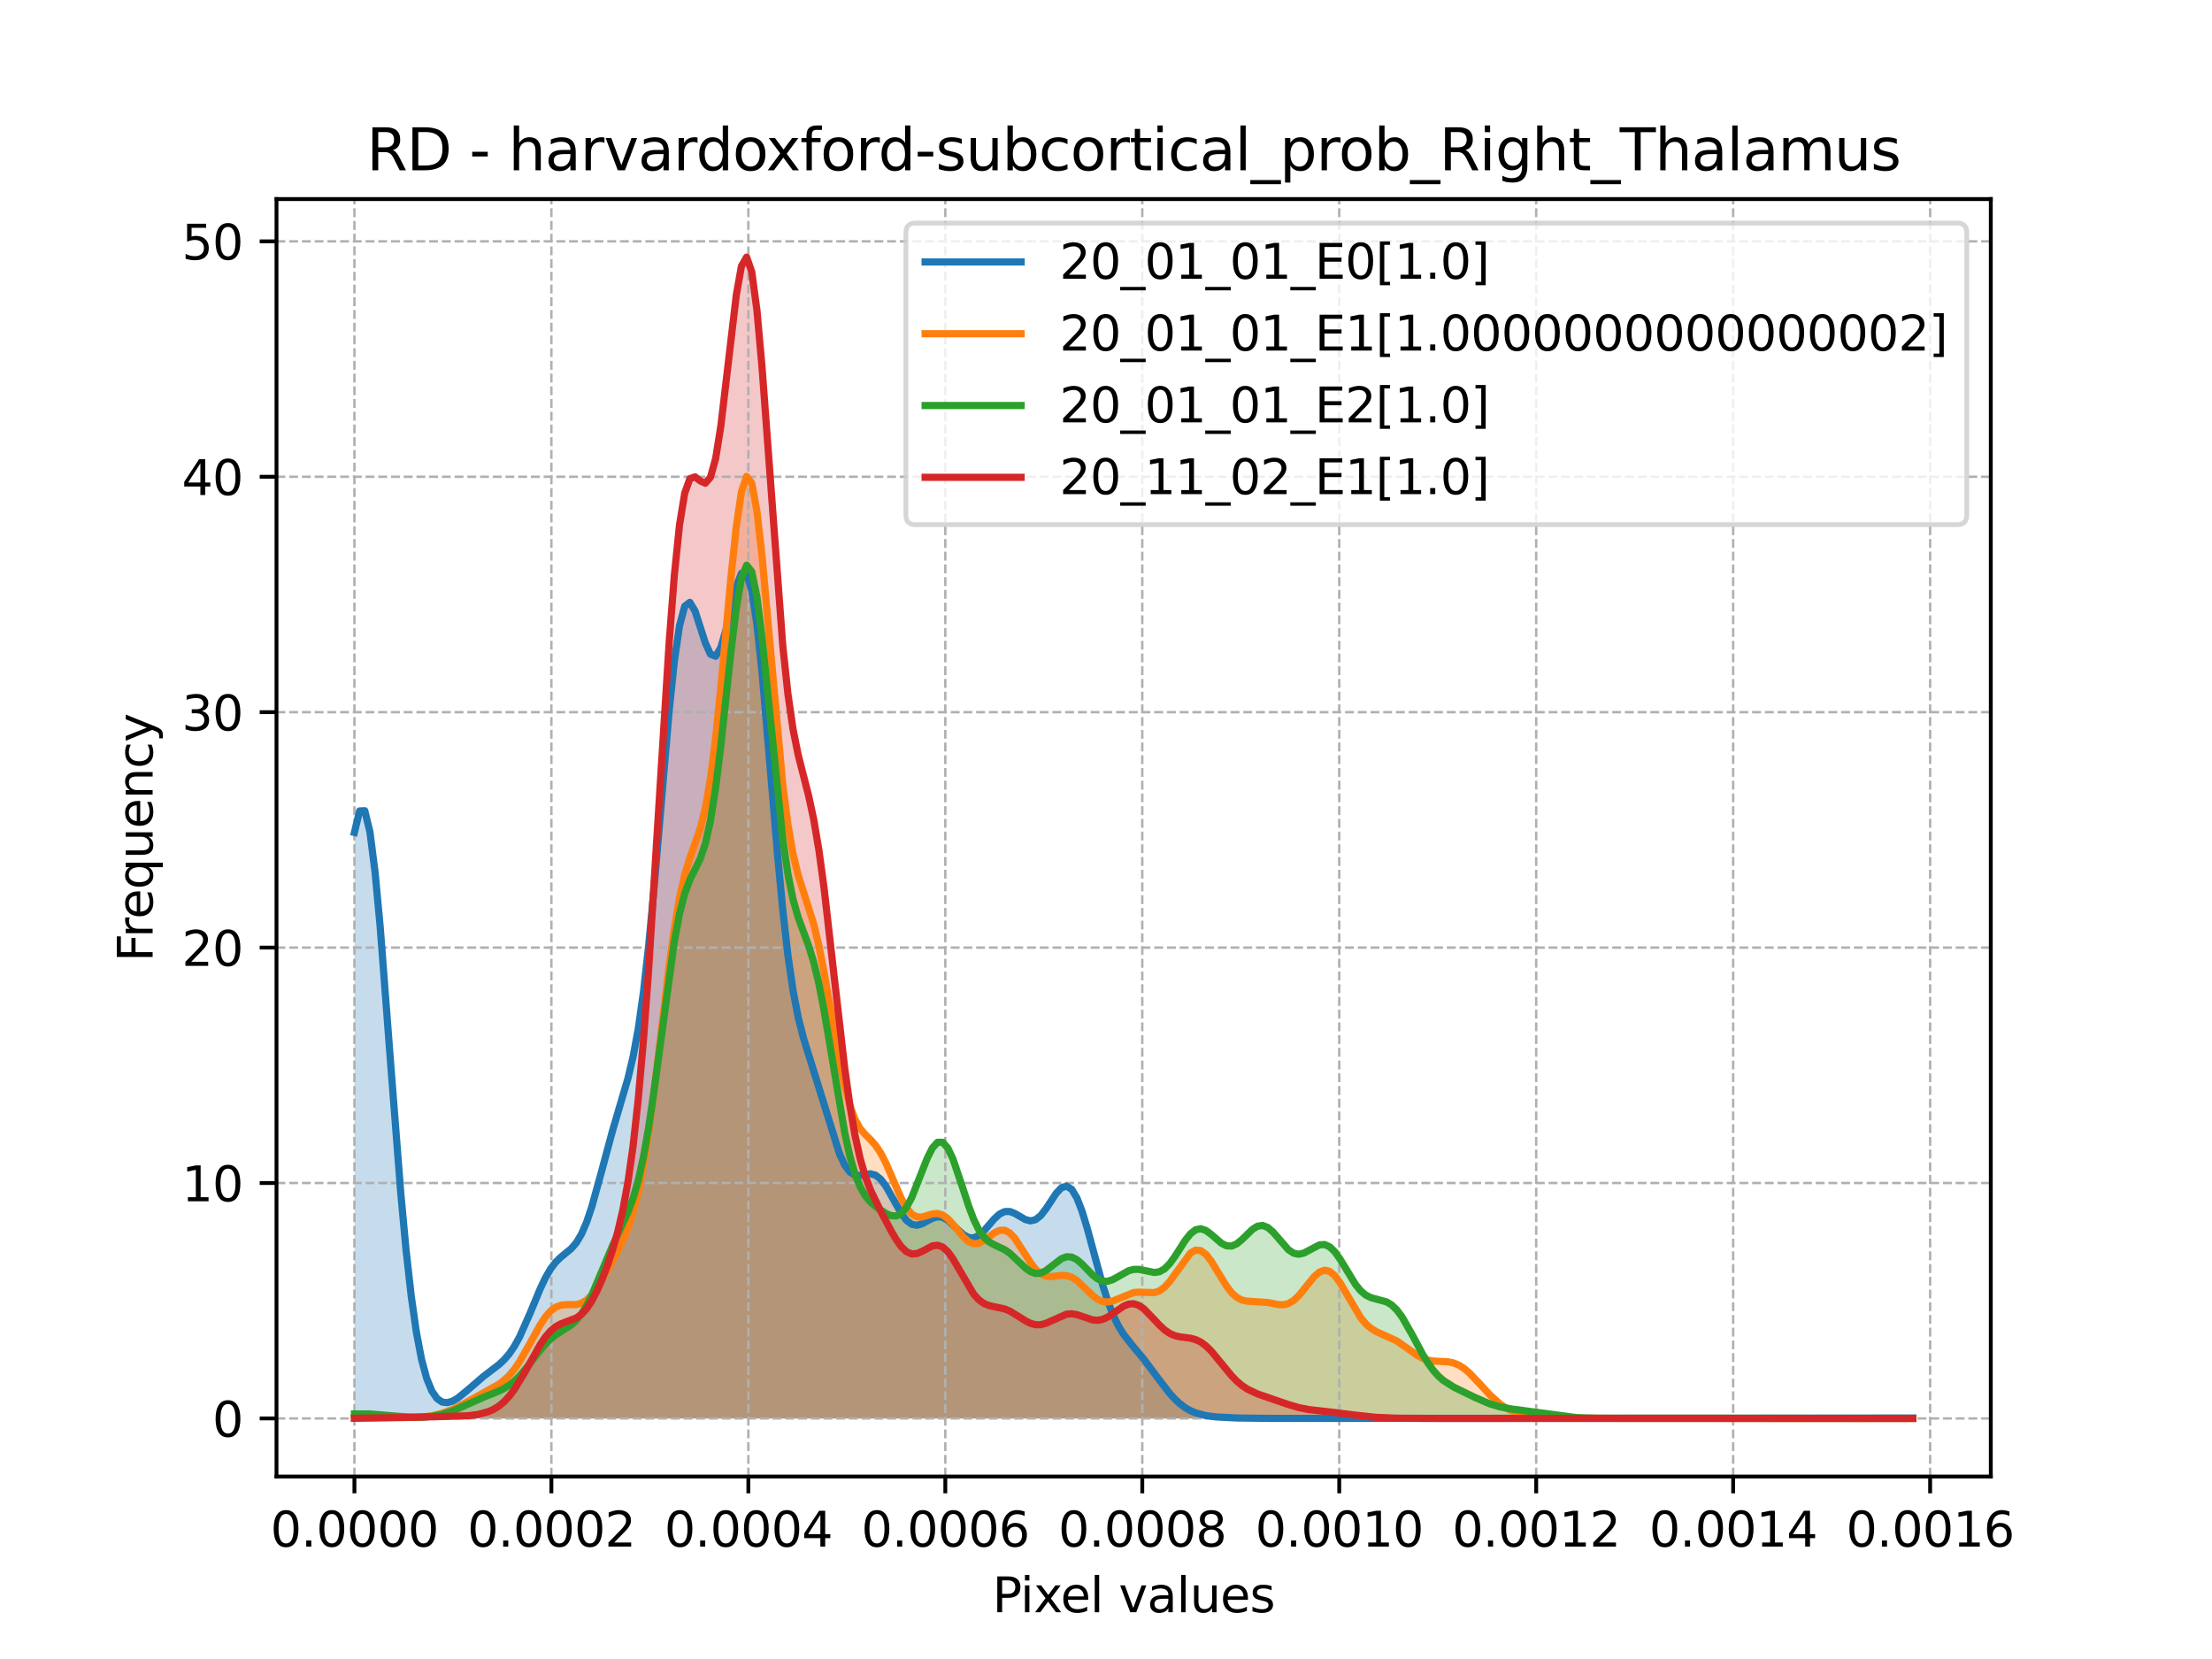 <?xml version="1.0" encoding="utf-8" standalone="no"?>
<!DOCTYPE svg PUBLIC "-//W3C//DTD SVG 1.1//EN"
  "http://www.w3.org/Graphics/SVG/1.1/DTD/svg11.dtd">
<svg xmlns:xlink="http://www.w3.org/1999/xlink" width="460.8pt" height="345.6pt" viewBox="0 0 460.8 345.6" xmlns="http://www.w3.org/2000/svg" version="1.1">
 <defs>
  <style type="text/css">*{stroke-linejoin: round; stroke-linecap: butt}</style>
 </defs>
 <g id="figure_1">
  <g id="patch_1">
   <path d="M 0 345.6 
L 460.8 345.6 
L 460.8 0 
L 0 0 
z
" style="fill: #ffffff"/>
  </g>
  <g id="axes_1">
   <g id="patch_2">
    <path d="M 57.6 307.584 
L 414.72 307.584 
L 414.72 41.472 
L 57.6 41.472 
z
" style="fill: #ffffff"/>
   </g>
   <g id="PolyCollection_1">
    <path d="M 73.833 173.415 
L 73.833 295.488 
L 74.908 295.488 
L 75.983 295.488 
L 77.058 295.488 
L 78.133 295.488 
L 79.208 295.488 
L 80.283 295.488 
L 81.358 295.488 
L 82.433 295.488 
L 83.508 295.488 
L 84.583 295.488 
L 85.658 295.488 
L 86.733 295.488 
L 87.808 295.488 
L 88.883 295.488 
L 89.958 295.488 
L 91.033 295.488 
L 92.108 295.488 
L 93.183 295.488 
L 94.258 295.488 
L 95.333 295.488 
L 96.408 295.488 
L 97.483 295.488 
L 98.558 295.488 
L 99.633 295.488 
L 100.708 295.488 
L 101.783 295.488 
L 102.858 295.488 
L 103.933 295.488 
L 105.008 295.488 
L 106.083 295.488 
L 107.158 295.488 
L 108.233 295.488 
L 109.308 295.488 
L 110.383 295.488 
L 111.458 295.488 
L 112.533 295.488 
L 113.608 295.488 
L 114.683 295.488 
L 115.758 295.488 
L 116.833 295.488 
L 117.908 295.488 
L 118.983 295.488 
L 120.058 295.488 
L 121.133 295.488 
L 122.208 295.488 
L 123.283 295.488 
L 124.358 295.488 
L 125.433 295.488 
L 126.508 295.488 
L 127.583 295.488 
L 128.658 295.488 
L 129.734 295.488 
L 130.809 295.488 
L 131.884 295.488 
L 132.959 295.488 
L 134.034 295.488 
L 135.109 295.488 
L 136.184 295.488 
L 137.259 295.488 
L 138.334 295.488 
L 139.409 295.488 
L 140.484 295.488 
L 141.559 295.488 
L 142.634 295.488 
L 143.709 295.488 
L 144.784 295.488 
L 145.859 295.488 
L 146.934 295.488 
L 148.009 295.488 
L 149.084 295.488 
L 150.159 295.488 
L 151.234 295.488 
L 152.309 295.488 
L 153.384 295.488 
L 154.459 295.488 
L 155.534 295.488 
L 156.609 295.488 
L 157.684 295.488 
L 158.759 295.488 
L 159.834 295.488 
L 160.909 295.488 
L 161.984 295.488 
L 163.059 295.488 
L 164.134 295.488 
L 165.209 295.488 
L 166.284 295.488 
L 167.359 295.488 
L 168.434 295.488 
L 169.509 295.488 
L 170.584 295.488 
L 171.659 295.488 
L 172.734 295.488 
L 173.809 295.488 
L 174.884 295.488 
L 175.959 295.488 
L 177.034 295.488 
L 178.109 295.488 
L 179.184 295.488 
L 180.259 295.488 
L 181.334 295.488 
L 182.409 295.488 
L 183.484 295.488 
L 184.559 295.488 
L 185.634 295.488 
L 186.709 295.488 
L 187.784 295.488 
L 188.859 295.488 
L 189.934 295.488 
L 191.009 295.488 
L 192.084 295.488 
L 193.159 295.488 
L 194.234 295.488 
L 195.309 295.488 
L 196.384 295.488 
L 197.459 295.488 
L 198.534 295.488 
L 199.609 295.488 
L 200.685 295.488 
L 201.76 295.488 
L 202.835 295.488 
L 203.91 295.488 
L 204.985 295.488 
L 206.06 295.488 
L 207.135 295.488 
L 208.21 295.488 
L 209.285 295.488 
L 210.36 295.488 
L 211.435 295.488 
L 212.51 295.488 
L 213.585 295.488 
L 214.66 295.488 
L 215.735 295.488 
L 216.81 295.488 
L 217.885 295.488 
L 218.96 295.488 
L 220.035 295.488 
L 221.11 295.488 
L 222.185 295.488 
L 223.26 295.488 
L 224.335 295.488 
L 225.41 295.488 
L 226.485 295.488 
L 227.56 295.488 
L 228.635 295.488 
L 229.71 295.488 
L 230.785 295.488 
L 231.86 295.488 
L 232.935 295.488 
L 234.01 295.488 
L 235.085 295.488 
L 236.16 295.488 
L 237.235 295.488 
L 238.31 295.488 
L 239.385 295.488 
L 240.46 295.488 
L 241.535 295.488 
L 242.61 295.488 
L 243.685 295.488 
L 244.76 295.488 
L 245.835 295.488 
L 246.91 295.488 
L 247.985 295.488 
L 249.06 295.488 
L 250.135 295.488 
L 251.21 295.488 
L 252.285 295.488 
L 253.36 295.488 
L 254.435 295.488 
L 255.51 295.488 
L 256.585 295.488 
L 257.66 295.488 
L 258.735 295.488 
L 259.81 295.488 
L 260.885 295.488 
L 261.96 295.488 
L 263.035 295.488 
L 264.11 295.488 
L 265.185 295.488 
L 266.26 295.488 
L 267.335 295.488 
L 268.41 295.488 
L 269.485 295.488 
L 270.56 295.488 
L 271.635 295.488 
L 272.711 295.488 
L 273.786 295.488 
L 274.861 295.488 
L 275.936 295.488 
L 277.011 295.488 
L 278.086 295.488 
L 279.161 295.488 
L 280.236 295.488 
L 281.311 295.488 
L 282.386 295.488 
L 283.461 295.488 
L 284.536 295.488 
L 285.611 295.488 
L 286.686 295.488 
L 287.761 295.488 
L 288.836 295.488 
L 289.911 295.488 
L 290.986 295.488 
L 292.061 295.488 
L 293.136 295.488 
L 294.211 295.488 
L 295.286 295.488 
L 296.361 295.488 
L 297.436 295.488 
L 298.511 295.488 
L 299.586 295.488 
L 300.661 295.488 
L 301.736 295.488 
L 302.811 295.488 
L 303.886 295.488 
L 304.961 295.488 
L 306.036 295.488 
L 307.111 295.488 
L 308.186 295.488 
L 309.261 295.488 
L 310.336 295.488 
L 311.411 295.488 
L 312.486 295.488 
L 313.561 295.488 
L 314.636 295.488 
L 315.711 295.488 
L 316.786 295.488 
L 317.861 295.488 
L 318.936 295.488 
L 320.011 295.488 
L 321.086 295.488 
L 322.161 295.488 
L 323.236 295.488 
L 324.311 295.488 
L 325.386 295.488 
L 326.461 295.488 
L 327.536 295.488 
L 328.611 295.488 
L 329.686 295.488 
L 330.761 295.488 
L 331.836 295.488 
L 332.911 295.488 
L 333.986 295.488 
L 335.061 295.488 
L 336.136 295.488 
L 337.211 295.488 
L 338.286 295.488 
L 339.361 295.488 
L 340.436 295.488 
L 341.511 295.488 
L 342.586 295.488 
L 343.662 295.488 
L 344.737 295.488 
L 345.812 295.488 
L 346.887 295.488 
L 347.962 295.488 
L 349.037 295.488 
L 350.112 295.488 
L 351.187 295.488 
L 352.262 295.488 
L 353.337 295.488 
L 354.412 295.488 
L 355.487 295.488 
L 356.562 295.488 
L 357.637 295.488 
L 358.712 295.488 
L 359.787 295.488 
L 360.862 295.488 
L 361.937 295.488 
L 363.012 295.488 
L 364.087 295.488 
L 365.162 295.488 
L 366.237 295.488 
L 367.312 295.488 
L 368.387 295.488 
L 369.462 295.488 
L 370.537 295.488 
L 371.612 295.488 
L 372.687 295.488 
L 373.762 295.488 
L 374.837 295.488 
L 375.912 295.488 
L 376.987 295.488 
L 378.062 295.488 
L 379.137 295.488 
L 380.212 295.488 
L 381.287 295.488 
L 382.362 295.488 
L 383.437 295.488 
L 384.512 295.488 
L 385.587 295.488 
L 386.662 295.488 
L 387.737 295.488 
L 388.812 295.488 
L 389.887 295.488 
L 390.962 295.488 
L 392.037 295.488 
L 393.112 295.488 
L 394.187 295.488 
L 395.262 295.488 
L 396.337 295.488 
L 397.412 295.488 
L 398.487 295.488 
L 398.487 295.405 
L 398.487 295.405 
L 397.412 295.402 
L 396.337 295.402 
L 395.262 295.405 
L 394.187 295.411 
L 393.112 295.419 
L 392.037 295.428 
L 390.962 295.438 
L 389.887 295.447 
L 388.812 295.456 
L 387.737 295.464 
L 386.662 295.471 
L 385.587 295.476 
L 384.512 295.48 
L 383.437 295.483 
L 382.362 295.485 
L 381.287 295.486 
L 380.212 295.487 
L 379.137 295.487 
L 378.062 295.488 
L 376.987 295.488 
L 375.912 295.488 
L 374.837 295.488 
L 373.762 295.488 
L 372.687 295.487 
L 371.612 295.487 
L 370.537 295.486 
L 369.462 295.485 
L 368.387 295.483 
L 367.312 295.481 
L 366.237 295.478 
L 365.162 295.475 
L 364.087 295.471 
L 363.012 295.467 
L 361.937 295.462 
L 360.862 295.457 
L 359.787 295.453 
L 358.712 295.449 
L 357.637 295.447 
L 356.562 295.445 
L 355.487 295.443 
L 354.412 295.443 
L 353.337 295.442 
L 352.262 295.442 
L 351.187 295.44 
L 350.112 295.439 
L 349.037 295.436 
L 347.962 295.433 
L 346.887 295.43 
L 345.812 295.427 
L 344.737 295.426 
L 343.662 295.425 
L 342.586 295.427 
L 341.511 295.43 
L 340.436 295.435 
L 339.361 295.44 
L 338.286 295.447 
L 337.211 295.454 
L 336.136 295.461 
L 335.061 295.467 
L 333.986 295.472 
L 332.911 295.477 
L 331.836 295.48 
L 330.761 295.483 
L 329.686 295.484 
L 328.611 295.486 
L 327.536 295.486 
L 326.461 295.487 
L 325.386 295.487 
L 324.311 295.487 
L 323.236 295.487 
L 322.161 295.486 
L 321.086 295.486 
L 320.011 295.486 
L 318.936 295.485 
L 317.861 295.485 
L 316.786 295.485 
L 315.711 295.485 
L 314.636 295.484 
L 313.561 295.484 
L 312.486 295.484 
L 311.411 295.483 
L 310.336 295.483 
L 309.261 295.482 
L 308.186 295.481 
L 307.111 295.48 
L 306.036 295.479 
L 304.961 295.478 
L 303.886 295.476 
L 302.811 295.474 
L 301.736 295.472 
L 300.661 295.469 
L 299.586 295.465 
L 298.511 295.46 
L 297.436 295.454 
L 296.361 295.447 
L 295.286 295.44 
L 294.211 295.433 
L 293.136 295.426 
L 292.061 295.42 
L 290.986 295.416 
L 289.911 295.414 
L 288.836 295.415 
L 287.761 295.417 
L 286.686 295.422 
L 285.611 295.427 
L 284.536 295.434 
L 283.461 295.44 
L 282.386 295.446 
L 281.311 295.451 
L 280.236 295.455 
L 279.161 295.458 
L 278.086 295.461 
L 277.011 295.463 
L 275.936 295.465 
L 274.861 295.467 
L 273.786 295.469 
L 272.711 295.471 
L 271.635 295.474 
L 270.56 295.476 
L 269.485 295.478 
L 268.41 295.48 
L 267.335 295.481 
L 266.26 295.481 
L 265.185 295.48 
L 264.11 295.477 
L 263.035 295.472 
L 261.96 295.465 
L 260.885 295.454 
L 259.81 295.439 
L 258.735 295.418 
L 257.66 295.392 
L 256.585 295.358 
L 255.51 295.313 
L 254.435 295.254 
L 253.36 295.173 
L 252.285 295.059 
L 251.21 294.896 
L 250.135 294.662 
L 249.06 294.33 
L 247.985 293.87 
L 246.91 293.253 
L 245.835 292.453 
L 244.76 291.461 
L 243.685 290.283 
L 242.61 288.95 
L 241.535 287.509 
L 240.46 286.027 
L 239.385 284.567 
L 238.31 283.179 
L 237.235 281.877 
L 236.16 280.629 
L 235.085 279.346 
L 234.01 277.896 
L 232.935 276.123 
L 231.86 273.882 
L 230.785 271.082 
L 229.71 267.716 
L 228.635 263.895 
L 227.56 259.839 
L 226.485 255.863 
L 225.41 252.32 
L 224.335 249.54 
L 223.26 247.762 
L 222.185 247.082 
L 221.11 247.43 
L 220.035 248.573 
L 218.96 250.169 
L 217.885 251.833 
L 216.81 253.215 
L 215.735 254.076 
L 214.66 254.33 
L 213.585 254.05 
L 212.51 253.446 
L 211.435 252.795 
L 210.36 252.376 
L 209.285 252.393 
L 208.21 252.924 
L 207.135 253.907 
L 206.06 255.153 
L 204.985 256.399 
L 203.91 257.375 
L 202.835 257.872 
L 201.76 257.796 
L 200.685 257.187 
L 199.609 256.214 
L 198.534 255.124 
L 197.459 254.182 
L 196.384 253.598 
L 195.309 253.477 
L 194.234 253.784 
L 193.159 254.354 
L 192.084 254.934 
L 191.009 255.244 
L 189.934 255.052 
L 188.859 254.238 
L 187.784 252.824 
L 186.709 250.977 
L 185.634 248.97 
L 184.559 247.114 
L 183.484 245.677 
L 182.409 244.816 
L 181.334 244.525 
L 180.259 244.636 
L 179.184 244.847 
L 178.109 244.797 
L 177.034 244.154 
L 175.959 242.695 
L 174.884 240.365 
L 173.809 237.287 
L 172.734 233.722 
L 171.659 229.993 
L 170.584 226.369 
L 169.509 222.97 
L 168.434 219.693 
L 167.359 216.195 
L 166.284 211.952 
L 165.209 206.376 
L 164.134 198.971 
L 163.059 189.505 
L 161.984 178.129 
L 160.909 165.433 
L 159.834 152.389 
L 158.759 140.203 
L 157.684 130.089 
L 156.609 123.017 
L 155.534 119.494 
L 154.459 119.433 
L 153.384 122.158 
L 152.309 126.532 
L 151.234 131.201 
L 150.159 134.894 
L 149.084 136.702 
L 148.009 136.285 
L 146.934 133.938 
L 145.859 130.524 
L 144.784 127.269 
L 143.709 125.485 
L 142.634 126.28 
L 141.559 130.318 
L 140.484 137.695 
L 139.409 147.939 
L 138.334 160.133 
L 137.259 173.129 
L 136.184 185.782 
L 135.109 197.17 
L 134.034 206.73 
L 132.959 214.314 
L 131.884 220.133 
L 130.809 224.651 
L 129.734 228.425 
L 128.658 231.964 
L 127.583 235.616 
L 126.508 239.517 
L 125.433 243.6 
L 124.358 247.65 
L 123.283 251.393 
L 122.208 254.585 
L 121.133 257.085 
L 120.058 258.887 
L 118.983 260.126 
L 117.908 261.034 
L 116.833 261.885 
L 115.758 262.931 
L 114.683 264.35 
L 113.608 266.214 
L 112.533 268.481 
L 111.458 271.025 
L 110.383 273.662 
L 109.308 276.206 
L 108.233 278.501 
L 107.158 280.45 
L 106.083 282.029 
L 105.008 283.274 
L 103.933 284.27 
L 102.858 285.117 
L 101.783 285.915 
L 100.708 286.734 
L 99.633 287.614 
L 98.558 288.553 
L 97.483 289.517 
L 96.408 290.449 
L 95.333 291.271 
L 94.258 291.892 
L 93.183 292.203 
L 92.108 292.073 
L 91.033 291.333 
L 89.958 289.774 
L 88.883 287.14 
L 87.808 283.142 
L 86.733 277.487 
L 85.658 269.931 
L 84.583 260.344 
L 83.508 248.783 
L 82.433 235.559 
L 81.358 221.27 
L 80.283 206.791 
L 79.208 193.202 
L 78.133 181.671 
L 77.058 173.284 
L 75.983 168.884 
L 74.908 168.929 
L 73.833 173.415 
z
" clip-path="url(#p95e75cfa25)" style="fill: #1f77b4; fill-opacity: 0.25"/>
   </g>
   <g id="PolyCollection_2">
    <path d="M 73.833 295.368 
L 73.833 295.488 
L 74.908 295.488 
L 75.983 295.488 
L 77.058 295.488 
L 78.133 295.488 
L 79.208 295.488 
L 80.283 295.488 
L 81.358 295.488 
L 82.433 295.488 
L 83.508 295.488 
L 84.583 295.488 
L 85.658 295.488 
L 86.733 295.488 
L 87.808 295.488 
L 88.883 295.488 
L 89.958 295.488 
L 91.033 295.488 
L 92.108 295.488 
L 93.183 295.488 
L 94.258 295.488 
L 95.333 295.488 
L 96.408 295.488 
L 97.483 295.488 
L 98.558 295.488 
L 99.633 295.488 
L 100.708 295.488 
L 101.783 295.488 
L 102.858 295.488 
L 103.933 295.488 
L 105.008 295.488 
L 106.083 295.488 
L 107.158 295.488 
L 108.233 295.488 
L 109.308 295.488 
L 110.383 295.488 
L 111.458 295.488 
L 112.533 295.488 
L 113.608 295.488 
L 114.683 295.488 
L 115.758 295.488 
L 116.833 295.488 
L 117.908 295.488 
L 118.983 295.488 
L 120.058 295.488 
L 121.133 295.488 
L 122.208 295.488 
L 123.283 295.488 
L 124.358 295.488 
L 125.433 295.488 
L 126.508 295.488 
L 127.583 295.488 
L 128.658 295.488 
L 129.734 295.488 
L 130.809 295.488 
L 131.884 295.488 
L 132.959 295.488 
L 134.034 295.488 
L 135.109 295.488 
L 136.184 295.488 
L 137.259 295.488 
L 138.334 295.488 
L 139.409 295.488 
L 140.484 295.488 
L 141.559 295.488 
L 142.634 295.488 
L 143.709 295.488 
L 144.784 295.488 
L 145.859 295.488 
L 146.934 295.488 
L 148.009 295.488 
L 149.084 295.488 
L 150.159 295.488 
L 151.234 295.488 
L 152.309 295.488 
L 153.384 295.488 
L 154.459 295.488 
L 155.534 295.488 
L 156.609 295.488 
L 157.684 295.488 
L 158.759 295.488 
L 159.834 295.488 
L 160.909 295.488 
L 161.984 295.488 
L 163.059 295.488 
L 164.134 295.488 
L 165.209 295.488 
L 166.284 295.488 
L 167.359 295.488 
L 168.434 295.488 
L 169.509 295.488 
L 170.584 295.488 
L 171.659 295.488 
L 172.734 295.488 
L 173.809 295.488 
L 174.884 295.488 
L 175.959 295.488 
L 177.034 295.488 
L 178.109 295.488 
L 179.184 295.488 
L 180.259 295.488 
L 181.334 295.488 
L 182.409 295.488 
L 183.484 295.488 
L 184.559 295.488 
L 185.634 295.488 
L 186.709 295.488 
L 187.784 295.488 
L 188.859 295.488 
L 189.934 295.488 
L 191.009 295.488 
L 192.084 295.488 
L 193.159 295.488 
L 194.234 295.488 
L 195.309 295.488 
L 196.384 295.488 
L 197.459 295.488 
L 198.534 295.488 
L 199.609 295.488 
L 200.685 295.488 
L 201.76 295.488 
L 202.835 295.488 
L 203.91 295.488 
L 204.985 295.488 
L 206.06 295.488 
L 207.135 295.488 
L 208.21 295.488 
L 209.285 295.488 
L 210.36 295.488 
L 211.435 295.488 
L 212.51 295.488 
L 213.585 295.488 
L 214.66 295.488 
L 215.735 295.488 
L 216.81 295.488 
L 217.885 295.488 
L 218.96 295.488 
L 220.035 295.488 
L 221.11 295.488 
L 222.185 295.488 
L 223.26 295.488 
L 224.335 295.488 
L 225.41 295.488 
L 226.485 295.488 
L 227.56 295.488 
L 228.635 295.488 
L 229.71 295.488 
L 230.785 295.488 
L 231.86 295.488 
L 232.935 295.488 
L 234.01 295.488 
L 235.085 295.488 
L 236.16 295.488 
L 237.235 295.488 
L 238.31 295.488 
L 239.385 295.488 
L 240.46 295.488 
L 241.535 295.488 
L 242.61 295.488 
L 243.685 295.488 
L 244.76 295.488 
L 245.835 295.488 
L 246.91 295.488 
L 247.985 295.488 
L 249.06 295.488 
L 250.135 295.488 
L 251.21 295.488 
L 252.285 295.488 
L 253.36 295.488 
L 254.435 295.488 
L 255.51 295.488 
L 256.585 295.488 
L 257.66 295.488 
L 258.735 295.488 
L 259.81 295.488 
L 260.885 295.488 
L 261.96 295.488 
L 263.035 295.488 
L 264.11 295.488 
L 265.185 295.488 
L 266.26 295.488 
L 267.335 295.488 
L 268.41 295.488 
L 269.485 295.488 
L 270.56 295.488 
L 271.635 295.488 
L 272.711 295.488 
L 273.786 295.488 
L 274.861 295.488 
L 275.936 295.488 
L 277.011 295.488 
L 278.086 295.488 
L 279.161 295.488 
L 280.236 295.488 
L 281.311 295.488 
L 282.386 295.488 
L 283.461 295.488 
L 284.536 295.488 
L 285.611 295.488 
L 286.686 295.488 
L 287.761 295.488 
L 288.836 295.488 
L 289.911 295.488 
L 290.986 295.488 
L 292.061 295.488 
L 293.136 295.488 
L 294.211 295.488 
L 295.286 295.488 
L 296.361 295.488 
L 297.436 295.488 
L 298.511 295.488 
L 299.586 295.488 
L 300.661 295.488 
L 301.736 295.488 
L 302.811 295.488 
L 303.886 295.488 
L 304.961 295.488 
L 306.036 295.488 
L 307.111 295.488 
L 308.186 295.488 
L 309.261 295.488 
L 310.336 295.488 
L 311.411 295.488 
L 312.486 295.488 
L 313.561 295.488 
L 314.636 295.488 
L 315.711 295.488 
L 316.786 295.488 
L 317.861 295.488 
L 318.936 295.488 
L 320.011 295.488 
L 321.086 295.488 
L 322.161 295.488 
L 323.236 295.488 
L 324.311 295.488 
L 325.386 295.488 
L 326.461 295.488 
L 327.536 295.488 
L 328.611 295.488 
L 329.686 295.488 
L 330.761 295.488 
L 331.836 295.488 
L 332.911 295.488 
L 333.986 295.488 
L 335.061 295.488 
L 336.136 295.488 
L 337.211 295.488 
L 338.286 295.488 
L 339.361 295.488 
L 340.436 295.488 
L 341.511 295.488 
L 342.586 295.488 
L 343.662 295.488 
L 344.737 295.488 
L 345.812 295.488 
L 346.887 295.488 
L 347.962 295.488 
L 349.037 295.488 
L 350.112 295.488 
L 351.187 295.488 
L 352.262 295.488 
L 353.337 295.488 
L 354.412 295.488 
L 355.487 295.488 
L 356.562 295.488 
L 357.637 295.488 
L 358.712 295.488 
L 359.787 295.488 
L 360.862 295.488 
L 361.937 295.488 
L 363.012 295.488 
L 364.087 295.488 
L 365.162 295.488 
L 366.237 295.488 
L 367.312 295.488 
L 368.387 295.488 
L 369.462 295.488 
L 370.537 295.488 
L 371.612 295.488 
L 372.687 295.488 
L 373.762 295.488 
L 374.837 295.488 
L 375.912 295.488 
L 376.987 295.488 
L 378.062 295.488 
L 379.137 295.488 
L 380.212 295.488 
L 381.287 295.488 
L 382.362 295.488 
L 383.437 295.488 
L 384.512 295.488 
L 385.587 295.488 
L 386.662 295.488 
L 387.737 295.488 
L 388.812 295.488 
L 389.887 295.488 
L 390.962 295.488 
L 392.037 295.488 
L 393.112 295.488 
L 394.187 295.488 
L 395.262 295.488 
L 396.337 295.488 
L 397.412 295.488 
L 398.487 295.488 
L 398.487 295.476 
L 398.487 295.476 
L 397.412 295.475 
L 396.337 295.475 
L 395.262 295.476 
L 394.187 295.477 
L 393.112 295.478 
L 392.037 295.479 
L 390.962 295.481 
L 389.887 295.482 
L 388.812 295.483 
L 387.737 295.484 
L 386.662 295.485 
L 385.587 295.485 
L 384.512 295.486 
L 383.437 295.485 
L 382.362 295.485 
L 381.287 295.483 
L 380.212 295.482 
L 379.137 295.479 
L 378.062 295.476 
L 376.987 295.473 
L 375.912 295.47 
L 374.837 295.466 
L 373.762 295.463 
L 372.687 295.46 
L 371.612 295.458 
L 370.537 295.457 
L 369.462 295.457 
L 368.387 295.459 
L 367.312 295.461 
L 366.237 295.464 
L 365.162 295.467 
L 364.087 295.47 
L 363.012 295.474 
L 361.937 295.477 
L 360.862 295.479 
L 359.787 295.481 
L 358.712 295.483 
L 357.637 295.484 
L 356.562 295.484 
L 355.487 295.483 
L 354.412 295.482 
L 353.337 295.48 
L 352.262 295.478 
L 351.187 295.475 
L 350.112 295.471 
L 349.037 295.467 
L 347.962 295.463 
L 346.887 295.459 
L 345.812 295.456 
L 344.737 295.454 
L 343.662 295.452 
L 342.586 295.452 
L 341.511 295.453 
L 340.436 295.454 
L 339.361 295.456 
L 338.286 295.458 
L 337.211 295.46 
L 336.136 295.461 
L 335.061 295.462 
L 333.986 295.461 
L 332.911 295.459 
L 331.836 295.456 
L 330.761 295.45 
L 329.686 295.442 
L 328.611 295.429 
L 327.536 295.412 
L 326.461 295.39 
L 325.386 295.36 
L 324.311 295.322 
L 323.236 295.274 
L 322.161 295.216 
L 321.086 295.143 
L 320.011 295.05 
L 318.936 294.927 
L 317.861 294.76 
L 316.786 294.53 
L 315.711 294.212 
L 314.636 293.781 
L 313.561 293.21 
L 312.486 292.481 
L 311.411 291.591 
L 310.336 290.553 
L 309.261 289.404 
L 308.186 288.203 
L 307.111 287.025 
L 306.036 285.949 
L 304.961 285.047 
L 303.886 284.369 
L 302.811 283.929 
L 301.736 283.701 
L 300.661 283.619 
L 299.586 283.593 
L 298.511 283.524 
L 297.436 283.328 
L 296.361 282.95 
L 295.286 282.381 
L 294.211 281.659 
L 293.136 280.855 
L 292.061 280.056 
L 290.986 279.34 
L 289.911 278.75 
L 288.836 278.277 
L 287.761 277.859 
L 286.686 277.389 
L 285.611 276.741 
L 284.536 275.803 
L 283.461 274.512 
L 282.386 272.879 
L 281.311 270.998 
L 280.236 269.04 
L 279.161 267.222 
L 278.086 265.769 
L 277.011 264.863 
L 275.936 264.606 
L 274.861 264.997 
L 273.786 265.928 
L 272.711 267.211 
L 271.635 268.613 
L 270.56 269.907 
L 269.485 270.918 
L 268.41 271.552 
L 267.335 271.808 
L 266.26 271.769 
L 265.185 271.562 
L 264.11 271.324 
L 263.035 271.157 
L 261.96 271.096 
L 260.885 271.1 
L 259.81 271.061 
L 258.735 270.834 
L 257.66 270.281 
L 256.585 269.313 
L 255.51 267.927 
L 254.435 266.221 
L 253.36 264.383 
L 252.285 262.657 
L 251.21 261.298 
L 250.135 260.516 
L 249.06 260.429 
L 247.985 261.035 
L 246.91 262.218 
L 245.835 263.767 
L 244.76 265.425 
L 243.685 266.945 
L 242.61 268.138 
L 241.535 268.912 
L 240.46 269.277 
L 239.385 269.337 
L 238.31 269.248 
L 237.235 269.178 
L 236.16 269.256 
L 235.085 269.54 
L 234.01 270.002 
L 232.935 270.54 
L 231.86 271.006 
L 230.785 271.244 
L 229.71 271.14 
L 228.635 270.653 
L 227.56 269.825 
L 226.485 268.78 
L 225.41 267.692 
L 224.335 266.74 
L 223.26 266.064 
L 222.185 265.725 
L 221.11 265.687 
L 220.035 265.824 
L 218.96 265.945 
L 217.885 265.845 
L 216.81 265.358 
L 215.735 264.402 
L 214.66 263.007 
L 213.585 261.317 
L 212.51 259.557 
L 211.435 257.989 
L 210.36 256.845 
L 209.285 256.275 
L 208.21 256.307 
L 207.135 256.834 
L 206.06 257.643 
L 204.985 258.46 
L 203.91 259.014 
L 202.835 259.105 
L 201.76 258.648 
L 200.685 257.695 
L 199.609 256.418 
L 198.534 255.065 
L 197.459 253.894 
L 196.384 253.106 
L 195.309 252.789 
L 194.234 252.89 
L 193.159 253.226 
L 192.084 253.527 
L 191.009 253.502 
L 189.934 252.916 
L 188.859 251.648 
L 187.784 249.731 
L 186.709 247.345 
L 185.634 244.769 
L 184.559 242.311 
L 183.484 240.219 
L 182.409 238.607 
L 181.334 237.403 
L 180.259 236.359 
L 179.184 235.093 
L 178.109 233.185 
L 177.034 230.283 
L 175.959 226.205 
L 174.884 221.004 
L 173.809 214.98 
L 172.734 208.614 
L 171.659 202.462 
L 170.584 197 
L 169.509 192.486 
L 168.434 188.857 
L 167.359 185.703 
L 166.284 182.335 
L 165.209 177.933 
L 164.134 171.758 
L 163.059 163.368 
L 161.984 152.788 
L 160.909 140.59 
L 159.834 127.851 
L 158.759 115.987 
L 157.684 106.492 
L 156.609 100.644 
L 155.534 99.24 
L 154.459 102.426 
L 153.384 109.666 
L 152.309 119.853 
L 151.234 131.54 
L 150.159 143.236 
L 149.084 153.696 
L 148.009 162.14 
L 146.934 168.356 
L 145.859 172.674 
L 144.784 175.826 
L 143.709 178.73 
L 142.634 182.26 
L 141.559 187.053 
L 140.484 193.383 
L 139.409 201.144 
L 138.334 209.908 
L 137.259 219.054 
L 136.184 227.921 
L 135.109 235.95 
L 134.034 242.777 
L 132.959 248.278 
L 131.884 252.544 
L 130.809 255.82 
L 129.734 258.421 
L 128.658 260.641 
L 127.583 262.693 
L 126.508 264.676 
L 125.433 266.579 
L 124.358 268.313 
L 123.283 269.76 
L 122.208 270.825 
L 121.133 271.474 
L 120.058 271.758 
L 118.983 271.801 
L 117.908 271.783 
L 116.833 271.896 
L 115.758 272.306 
L 114.683 273.119 
L 113.608 274.363 
L 112.533 275.987 
L 111.458 277.877 
L 110.383 279.885 
L 109.308 281.857 
L 108.233 283.667 
L 107.158 285.232 
L 106.083 286.519 
L 105.008 287.544 
L 103.933 288.357 
L 102.858 289.024 
L 101.783 289.614 
L 100.708 290.178 
L 99.633 290.752 
L 98.558 291.345 
L 97.483 291.949 
L 96.408 292.546 
L 95.333 293.11 
L 94.258 293.621 
L 93.183 294.062 
L 92.108 294.425 
L 91.033 294.712 
L 89.958 294.929 
L 88.883 295.086 
L 87.808 295.197 
L 86.733 295.271 
L 85.658 295.319 
L 84.583 295.348 
L 83.508 295.365 
L 82.433 295.372 
L 81.358 295.374 
L 80.283 295.372 
L 79.208 295.368 
L 78.133 295.363 
L 77.058 295.36 
L 75.983 295.36 
L 74.908 295.362 
L 73.833 295.368 
z
" clip-path="url(#p95e75cfa25)" style="fill: #ff7f0e; fill-opacity: 0.25"/>
   </g>
   <g id="PolyCollection_3">
    <path d="M 73.833 294.551 
L 73.833 295.488 
L 74.908 295.488 
L 75.983 295.488 
L 77.058 295.488 
L 78.133 295.488 
L 79.208 295.488 
L 80.283 295.488 
L 81.358 295.488 
L 82.433 295.488 
L 83.508 295.488 
L 84.583 295.488 
L 85.658 295.488 
L 86.733 295.488 
L 87.808 295.488 
L 88.883 295.488 
L 89.958 295.488 
L 91.033 295.488 
L 92.108 295.488 
L 93.183 295.488 
L 94.258 295.488 
L 95.333 295.488 
L 96.408 295.488 
L 97.483 295.488 
L 98.558 295.488 
L 99.633 295.488 
L 100.708 295.488 
L 101.783 295.488 
L 102.858 295.488 
L 103.933 295.488 
L 105.008 295.488 
L 106.083 295.488 
L 107.158 295.488 
L 108.233 295.488 
L 109.308 295.488 
L 110.383 295.488 
L 111.458 295.488 
L 112.533 295.488 
L 113.608 295.488 
L 114.683 295.488 
L 115.758 295.488 
L 116.833 295.488 
L 117.908 295.488 
L 118.983 295.488 
L 120.058 295.488 
L 121.133 295.488 
L 122.208 295.488 
L 123.283 295.488 
L 124.358 295.488 
L 125.433 295.488 
L 126.508 295.488 
L 127.583 295.488 
L 128.658 295.488 
L 129.734 295.488 
L 130.809 295.488 
L 131.884 295.488 
L 132.959 295.488 
L 134.034 295.488 
L 135.109 295.488 
L 136.184 295.488 
L 137.259 295.488 
L 138.334 295.488 
L 139.409 295.488 
L 140.484 295.488 
L 141.559 295.488 
L 142.634 295.488 
L 143.709 295.488 
L 144.784 295.488 
L 145.859 295.488 
L 146.934 295.488 
L 148.009 295.488 
L 149.084 295.488 
L 150.159 295.488 
L 151.234 295.488 
L 152.309 295.488 
L 153.384 295.488 
L 154.459 295.488 
L 155.534 295.488 
L 156.609 295.488 
L 157.684 295.488 
L 158.759 295.488 
L 159.834 295.488 
L 160.909 295.488 
L 161.984 295.488 
L 163.059 295.488 
L 164.134 295.488 
L 165.209 295.488 
L 166.284 295.488 
L 167.359 295.488 
L 168.434 295.488 
L 169.509 295.488 
L 170.584 295.488 
L 171.659 295.488 
L 172.734 295.488 
L 173.809 295.488 
L 174.884 295.488 
L 175.959 295.488 
L 177.034 295.488 
L 178.109 295.488 
L 179.184 295.488 
L 180.259 295.488 
L 181.334 295.488 
L 182.409 295.488 
L 183.484 295.488 
L 184.559 295.488 
L 185.634 295.488 
L 186.709 295.488 
L 187.784 295.488 
L 188.859 295.488 
L 189.934 295.488 
L 191.009 295.488 
L 192.084 295.488 
L 193.159 295.488 
L 194.234 295.488 
L 195.309 295.488 
L 196.384 295.488 
L 197.459 295.488 
L 198.534 295.488 
L 199.609 295.488 
L 200.685 295.488 
L 201.76 295.488 
L 202.835 295.488 
L 203.91 295.488 
L 204.985 295.488 
L 206.06 295.488 
L 207.135 295.488 
L 208.21 295.488 
L 209.285 295.488 
L 210.36 295.488 
L 211.435 295.488 
L 212.51 295.488 
L 213.585 295.488 
L 214.66 295.488 
L 215.735 295.488 
L 216.81 295.488 
L 217.885 295.488 
L 218.96 295.488 
L 220.035 295.488 
L 221.11 295.488 
L 222.185 295.488 
L 223.26 295.488 
L 224.335 295.488 
L 225.41 295.488 
L 226.485 295.488 
L 227.56 295.488 
L 228.635 295.488 
L 229.71 295.488 
L 230.785 295.488 
L 231.86 295.488 
L 232.935 295.488 
L 234.01 295.488 
L 235.085 295.488 
L 236.16 295.488 
L 237.235 295.488 
L 238.31 295.488 
L 239.385 295.488 
L 240.46 295.488 
L 241.535 295.488 
L 242.61 295.488 
L 243.685 295.488 
L 244.76 295.488 
L 245.835 295.488 
L 246.91 295.488 
L 247.985 295.488 
L 249.06 295.488 
L 250.135 295.488 
L 251.21 295.488 
L 252.285 295.488 
L 253.36 295.488 
L 254.435 295.488 
L 255.51 295.488 
L 256.585 295.488 
L 257.66 295.488 
L 258.735 295.488 
L 259.81 295.488 
L 260.885 295.488 
L 261.96 295.488 
L 263.035 295.488 
L 264.11 295.488 
L 265.185 295.488 
L 266.26 295.488 
L 267.335 295.488 
L 268.41 295.488 
L 269.485 295.488 
L 270.56 295.488 
L 271.635 295.488 
L 272.711 295.488 
L 273.786 295.488 
L 274.861 295.488 
L 275.936 295.488 
L 277.011 295.488 
L 278.086 295.488 
L 279.161 295.488 
L 280.236 295.488 
L 281.311 295.488 
L 282.386 295.488 
L 283.461 295.488 
L 284.536 295.488 
L 285.611 295.488 
L 286.686 295.488 
L 287.761 295.488 
L 288.836 295.488 
L 289.911 295.488 
L 290.986 295.488 
L 292.061 295.488 
L 293.136 295.488 
L 294.211 295.488 
L 295.286 295.488 
L 296.361 295.488 
L 297.436 295.488 
L 298.511 295.488 
L 299.586 295.488 
L 300.661 295.488 
L 301.736 295.488 
L 302.811 295.488 
L 303.886 295.488 
L 304.961 295.488 
L 306.036 295.488 
L 307.111 295.488 
L 308.186 295.488 
L 309.261 295.488 
L 310.336 295.488 
L 311.411 295.488 
L 312.486 295.488 
L 313.561 295.488 
L 314.636 295.488 
L 315.711 295.488 
L 316.786 295.488 
L 317.861 295.488 
L 318.936 295.488 
L 320.011 295.488 
L 321.086 295.488 
L 322.161 295.488 
L 323.236 295.488 
L 324.311 295.488 
L 325.386 295.488 
L 326.461 295.488 
L 327.536 295.488 
L 328.611 295.488 
L 329.686 295.488 
L 330.761 295.488 
L 331.836 295.488 
L 332.911 295.488 
L 333.986 295.488 
L 335.061 295.488 
L 336.136 295.488 
L 337.211 295.488 
L 338.286 295.488 
L 339.361 295.488 
L 340.436 295.488 
L 341.511 295.488 
L 342.586 295.488 
L 343.662 295.488 
L 344.737 295.488 
L 345.812 295.488 
L 346.887 295.488 
L 347.962 295.488 
L 349.037 295.488 
L 350.112 295.488 
L 351.187 295.488 
L 352.262 295.488 
L 353.337 295.488 
L 354.412 295.488 
L 355.487 295.488 
L 356.562 295.488 
L 357.637 295.488 
L 358.712 295.488 
L 359.787 295.488 
L 360.862 295.488 
L 361.937 295.488 
L 363.012 295.488 
L 364.087 295.488 
L 365.162 295.488 
L 366.237 295.488 
L 367.312 295.488 
L 368.387 295.488 
L 369.462 295.488 
L 370.537 295.488 
L 371.612 295.488 
L 372.687 295.488 
L 373.762 295.488 
L 374.837 295.488 
L 375.912 295.488 
L 376.987 295.488 
L 378.062 295.488 
L 379.137 295.488 
L 380.212 295.488 
L 381.287 295.488 
L 382.362 295.488 
L 383.437 295.488 
L 384.512 295.488 
L 385.587 295.488 
L 386.662 295.488 
L 387.737 295.488 
L 388.812 295.488 
L 389.887 295.488 
L 390.962 295.488 
L 392.037 295.488 
L 393.112 295.488 
L 394.187 295.488 
L 395.262 295.488 
L 396.337 295.488 
L 397.412 295.488 
L 398.487 295.488 
L 398.487 295.464 
L 398.487 295.464 
L 397.412 295.464 
L 396.337 295.464 
L 395.262 295.464 
L 394.187 295.466 
L 393.112 295.468 
L 392.037 295.471 
L 390.962 295.474 
L 389.887 295.476 
L 388.812 295.479 
L 387.737 295.481 
L 386.662 295.483 
L 385.587 295.485 
L 384.512 295.486 
L 383.437 295.486 
L 382.362 295.487 
L 381.287 295.487 
L 380.212 295.488 
L 379.137 295.488 
L 378.062 295.488 
L 376.987 295.488 
L 375.912 295.488 
L 374.837 295.488 
L 373.762 295.488 
L 372.687 295.488 
L 371.612 295.487 
L 370.537 295.487 
L 369.462 295.486 
L 368.387 295.485 
L 367.312 295.484 
L 366.237 295.482 
L 365.162 295.48 
L 364.087 295.477 
L 363.012 295.474 
L 361.937 295.471 
L 360.862 295.468 
L 359.787 295.466 
L 358.712 295.463 
L 357.637 295.461 
L 356.562 295.46 
L 355.487 295.459 
L 354.412 295.458 
L 353.337 295.458 
L 352.262 295.457 
L 351.187 295.456 
L 350.112 295.454 
L 349.037 295.452 
L 347.962 295.449 
L 346.887 295.447 
L 345.812 295.444 
L 344.737 295.443 
L 343.662 295.443 
L 342.586 295.444 
L 341.511 295.446 
L 340.436 295.449 
L 339.361 295.453 
L 338.286 295.457 
L 337.211 295.461 
L 336.136 295.464 
L 335.061 295.466 
L 333.986 295.464 
L 332.911 295.457 
L 331.836 295.444 
L 330.761 295.422 
L 329.686 295.387 
L 328.611 295.336 
L 327.536 295.266 
L 326.461 295.174 
L 325.386 295.058 
L 324.311 294.92 
L 323.236 294.761 
L 322.161 294.589 
L 321.086 294.411 
L 320.011 294.234 
L 318.936 294.067 
L 317.861 293.913 
L 316.786 293.771 
L 315.711 293.632 
L 314.636 293.483 
L 313.561 293.305 
L 312.486 293.082 
L 311.411 292.796 
L 310.336 292.443 
L 309.261 292.023 
L 308.186 291.551 
L 307.111 291.046 
L 306.036 290.527 
L 304.961 290.009 
L 303.886 289.488 
L 302.811 288.94 
L 301.736 288.32 
L 300.661 287.564 
L 299.586 286.607 
L 298.511 285.39 
L 297.436 283.888 
L 296.361 282.117 
L 295.286 280.146 
L 294.211 278.092 
L 293.136 276.101 
L 292.061 274.325 
L 290.986 272.885 
L 289.911 271.848 
L 288.836 271.199 
L 287.761 270.843 
L 286.686 270.62 
L 285.611 270.335 
L 284.536 269.805 
L 283.461 268.902 
L 282.386 267.589 
L 281.311 265.932 
L 280.236 264.095 
L 279.161 262.301 
L 278.086 260.785 
L 277.011 259.738 
L 275.936 259.259 
L 274.861 259.326 
L 273.786 259.801 
L 272.711 260.457 
L 271.635 261.031 
L 270.56 261.286 
L 269.485 261.069 
L 268.41 260.35 
L 267.335 259.225 
L 266.26 257.902 
L 265.185 256.644 
L 264.11 255.708 
L 263.035 255.284 
L 261.96 255.441 
L 260.885 256.116 
L 259.81 257.126 
L 258.735 258.211 
L 257.66 259.099 
L 256.585 259.575 
L 255.51 259.528 
L 254.435 258.985 
L 253.36 258.099 
L 252.285 257.119 
L 251.21 256.324 
L 250.135 255.962 
L 249.06 256.187 
L 247.985 257.028 
L 246.91 258.381 
L 245.835 260.039 
L 244.76 261.739 
L 243.685 263.229 
L 242.61 264.32 
L 241.535 264.927 
L 240.46 265.084 
L 239.385 264.924 
L 238.31 264.639 
L 237.235 264.426 
L 236.16 264.435 
L 235.085 264.73 
L 234.01 265.275 
L 232.935 265.94 
L 231.86 266.546 
L 230.785 266.904 
L 229.71 266.876 
L 228.635 266.408 
L 227.56 265.552 
L 226.485 264.456 
L 225.41 263.333 
L 224.335 262.408 
L 223.26 261.865 
L 222.185 261.804 
L 221.11 262.213 
L 220.035 262.969 
L 218.96 263.871 
L 217.885 264.687 
L 216.81 265.206 
L 215.735 265.291 
L 214.66 264.907 
L 213.585 264.127 
L 212.51 263.105 
L 211.435 262.031 
L 210.36 261.072 
L 209.285 260.326 
L 208.21 259.782 
L 207.135 259.316 
L 206.06 258.721 
L 204.985 257.757 
L 203.91 256.218 
L 202.835 254.002 
L 201.76 251.15 
L 200.685 247.87 
L 199.609 244.503 
L 198.534 241.468 
L 197.459 239.179 
L 196.384 237.956 
L 195.309 237.958 
L 194.234 239.144 
L 193.159 241.284 
L 192.084 244.003 
L 191.009 246.864 
L 189.934 249.456 
L 188.859 251.471 
L 187.784 252.751 
L 186.709 253.302 
L 185.634 253.254 
L 184.559 252.803 
L 183.484 252.13 
L 182.409 251.333 
L 181.334 250.383 
L 180.259 249.115 
L 179.184 247.271 
L 178.109 244.573 
L 177.034 240.806 
L 175.959 235.906 
L 174.884 230.013 
L 173.809 223.466 
L 172.734 216.756 
L 171.659 210.419 
L 170.584 204.904 
L 169.509 200.443 
L 168.434 196.968 
L 167.359 194.085 
L 166.284 191.141 
L 165.209 187.363 
L 164.134 182.045 
L 163.059 174.754 
L 161.984 165.482 
L 160.909 154.723 
L 159.834 143.43 
L 158.759 132.868 
L 157.684 124.374 
L 156.609 119.093 
L 155.534 117.735 
L 154.459 120.421 
L 153.384 126.658 
L 152.309 135.439 
L 151.234 145.457 
L 150.159 155.374 
L 149.084 164.089 
L 148.009 170.932 
L 146.934 175.759 
L 145.859 178.923 
L 144.784 181.136 
L 143.709 183.272 
L 142.634 186.147 
L 141.559 190.334 
L 140.484 196.059 
L 139.409 203.179 
L 138.334 211.249 
L 137.259 219.65 
L 136.184 227.738 
L 135.109 234.984 
L 134.034 241.064 
L 132.959 245.897 
L 131.884 249.619 
L 130.809 252.518 
L 129.734 254.944 
L 128.658 257.213 
L 127.583 259.55 
L 126.508 262.048 
L 125.433 264.675 
L 124.358 267.308 
L 123.283 269.783 
L 122.208 271.948 
L 121.133 273.707 
L 120.058 275.042 
L 118.983 276.017 
L 117.908 276.752 
L 116.833 277.396 
L 115.758 278.093 
L 114.683 278.945 
L 113.608 280.001 
L 112.533 281.249 
L 111.458 282.629 
L 110.383 284.051 
L 109.308 285.419 
L 108.233 286.655 
L 107.158 287.706 
L 106.083 288.56 
L 105.008 289.235 
L 103.933 289.773 
L 102.858 290.227 
L 101.783 290.648 
L 100.708 291.075 
L 99.633 291.53 
L 98.558 292.016 
L 97.483 292.521 
L 96.408 293.027 
L 95.333 293.51 
L 94.258 293.948 
L 93.183 294.327 
L 92.108 294.638 
L 91.033 294.879 
L 89.958 295.054 
L 88.883 295.169 
L 87.808 295.233 
L 86.733 295.252 
L 85.658 295.235 
L 84.583 295.186 
L 83.508 295.112 
L 82.433 295.019 
L 81.358 294.914 
L 80.283 294.805 
L 79.208 294.702 
L 78.133 294.614 
L 77.058 294.55 
L 75.983 294.516 
L 74.908 294.517 
L 73.833 294.551 
z
" clip-path="url(#p95e75cfa25)" style="fill: #2ca02c; fill-opacity: 0.25"/>
   </g>
   <g id="PolyCollection_4">
    <path d="M 73.833 295.45 
L 73.833 295.488 
L 74.908 295.488 
L 75.983 295.488 
L 77.058 295.488 
L 78.133 295.488 
L 79.208 295.488 
L 80.283 295.488 
L 81.358 295.488 
L 82.433 295.488 
L 83.508 295.488 
L 84.583 295.488 
L 85.658 295.488 
L 86.733 295.488 
L 87.808 295.488 
L 88.883 295.488 
L 89.958 295.488 
L 91.033 295.488 
L 92.108 295.488 
L 93.183 295.488 
L 94.258 295.488 
L 95.333 295.488 
L 96.408 295.488 
L 97.483 295.488 
L 98.558 295.488 
L 99.633 295.488 
L 100.708 295.488 
L 101.783 295.488 
L 102.858 295.488 
L 103.933 295.488 
L 105.008 295.488 
L 106.083 295.488 
L 107.158 295.488 
L 108.233 295.488 
L 109.308 295.488 
L 110.383 295.488 
L 111.458 295.488 
L 112.533 295.488 
L 113.608 295.488 
L 114.683 295.488 
L 115.758 295.488 
L 116.833 295.488 
L 117.908 295.488 
L 118.983 295.488 
L 120.058 295.488 
L 121.133 295.488 
L 122.208 295.488 
L 123.283 295.488 
L 124.358 295.488 
L 125.433 295.488 
L 126.508 295.488 
L 127.583 295.488 
L 128.658 295.488 
L 129.734 295.488 
L 130.809 295.488 
L 131.884 295.488 
L 132.959 295.488 
L 134.034 295.488 
L 135.109 295.488 
L 136.184 295.488 
L 137.259 295.488 
L 138.334 295.488 
L 139.409 295.488 
L 140.484 295.488 
L 141.559 295.488 
L 142.634 295.488 
L 143.709 295.488 
L 144.784 295.488 
L 145.859 295.488 
L 146.934 295.488 
L 148.009 295.488 
L 149.084 295.488 
L 150.159 295.488 
L 151.234 295.488 
L 152.309 295.488 
L 153.384 295.488 
L 154.459 295.488 
L 155.534 295.488 
L 156.609 295.488 
L 157.684 295.488 
L 158.759 295.488 
L 159.834 295.488 
L 160.909 295.488 
L 161.984 295.488 
L 163.059 295.488 
L 164.134 295.488 
L 165.209 295.488 
L 166.284 295.488 
L 167.359 295.488 
L 168.434 295.488 
L 169.509 295.488 
L 170.584 295.488 
L 171.659 295.488 
L 172.734 295.488 
L 173.809 295.488 
L 174.884 295.488 
L 175.959 295.488 
L 177.034 295.488 
L 178.109 295.488 
L 179.184 295.488 
L 180.259 295.488 
L 181.334 295.488 
L 182.409 295.488 
L 183.484 295.488 
L 184.559 295.488 
L 185.634 295.488 
L 186.709 295.488 
L 187.784 295.488 
L 188.859 295.488 
L 189.934 295.488 
L 191.009 295.488 
L 192.084 295.488 
L 193.159 295.488 
L 194.234 295.488 
L 195.309 295.488 
L 196.384 295.488 
L 197.459 295.488 
L 198.534 295.488 
L 199.609 295.488 
L 200.685 295.488 
L 201.76 295.488 
L 202.835 295.488 
L 203.91 295.488 
L 204.985 295.488 
L 206.06 295.488 
L 207.135 295.488 
L 208.21 295.488 
L 209.285 295.488 
L 210.36 295.488 
L 211.435 295.488 
L 212.51 295.488 
L 213.585 295.488 
L 214.66 295.488 
L 215.735 295.488 
L 216.81 295.488 
L 217.885 295.488 
L 218.96 295.488 
L 220.035 295.488 
L 221.11 295.488 
L 222.185 295.488 
L 223.26 295.488 
L 224.335 295.488 
L 225.41 295.488 
L 226.485 295.488 
L 227.56 295.488 
L 228.635 295.488 
L 229.71 295.488 
L 230.785 295.488 
L 231.86 295.488 
L 232.935 295.488 
L 234.01 295.488 
L 235.085 295.488 
L 236.16 295.488 
L 237.235 295.488 
L 238.31 295.488 
L 239.385 295.488 
L 240.46 295.488 
L 241.535 295.488 
L 242.61 295.488 
L 243.685 295.488 
L 244.76 295.488 
L 245.835 295.488 
L 246.91 295.488 
L 247.985 295.488 
L 249.06 295.488 
L 250.135 295.488 
L 251.21 295.488 
L 252.285 295.488 
L 253.36 295.488 
L 254.435 295.488 
L 255.51 295.488 
L 256.585 295.488 
L 257.66 295.488 
L 258.735 295.488 
L 259.81 295.488 
L 260.885 295.488 
L 261.96 295.488 
L 263.035 295.488 
L 264.11 295.488 
L 265.185 295.488 
L 266.26 295.488 
L 267.335 295.488 
L 268.41 295.488 
L 269.485 295.488 
L 270.56 295.488 
L 271.635 295.488 
L 272.711 295.488 
L 273.786 295.488 
L 274.861 295.488 
L 275.936 295.488 
L 277.011 295.488 
L 278.086 295.488 
L 279.161 295.488 
L 280.236 295.488 
L 281.311 295.488 
L 282.386 295.488 
L 283.461 295.488 
L 284.536 295.488 
L 285.611 295.488 
L 286.686 295.488 
L 287.761 295.488 
L 288.836 295.488 
L 289.911 295.488 
L 290.986 295.488 
L 292.061 295.488 
L 293.136 295.488 
L 294.211 295.488 
L 295.286 295.488 
L 296.361 295.488 
L 297.436 295.488 
L 298.511 295.488 
L 299.586 295.488 
L 300.661 295.488 
L 301.736 295.488 
L 302.811 295.488 
L 303.886 295.488 
L 304.961 295.488 
L 306.036 295.488 
L 307.111 295.488 
L 308.186 295.488 
L 309.261 295.488 
L 310.336 295.488 
L 311.411 295.488 
L 312.486 295.488 
L 313.561 295.488 
L 314.636 295.488 
L 315.711 295.488 
L 316.786 295.488 
L 317.861 295.488 
L 318.936 295.488 
L 320.011 295.488 
L 321.086 295.488 
L 322.161 295.488 
L 323.236 295.488 
L 324.311 295.488 
L 325.386 295.488 
L 326.461 295.488 
L 327.536 295.488 
L 328.611 295.488 
L 329.686 295.488 
L 330.761 295.488 
L 331.836 295.488 
L 332.911 295.488 
L 333.986 295.488 
L 335.061 295.488 
L 336.136 295.488 
L 337.211 295.488 
L 338.286 295.488 
L 339.361 295.488 
L 340.436 295.488 
L 341.511 295.488 
L 342.586 295.488 
L 343.662 295.488 
L 344.737 295.488 
L 345.812 295.488 
L 346.887 295.488 
L 347.962 295.488 
L 349.037 295.488 
L 350.112 295.488 
L 351.187 295.488 
L 352.262 295.488 
L 353.337 295.488 
L 354.412 295.488 
L 355.487 295.488 
L 356.562 295.488 
L 357.637 295.488 
L 358.712 295.488 
L 359.787 295.488 
L 360.862 295.488 
L 361.937 295.488 
L 363.012 295.488 
L 364.087 295.488 
L 365.162 295.488 
L 366.237 295.488 
L 367.312 295.488 
L 368.387 295.488 
L 369.462 295.488 
L 370.537 295.488 
L 371.612 295.488 
L 372.687 295.488 
L 373.762 295.488 
L 374.837 295.488 
L 375.912 295.488 
L 376.987 295.488 
L 378.062 295.488 
L 379.137 295.488 
L 380.212 295.488 
L 381.287 295.488 
L 382.362 295.488 
L 383.437 295.488 
L 384.512 295.488 
L 385.587 295.488 
L 386.662 295.488 
L 387.737 295.488 
L 388.812 295.488 
L 389.887 295.488 
L 390.962 295.488 
L 392.037 295.488 
L 393.112 295.488 
L 394.187 295.488 
L 395.262 295.488 
L 396.337 295.488 
L 397.412 295.488 
L 398.487 295.488 
L 398.487 295.488 
L 398.487 295.488 
L 397.412 295.488 
L 396.337 295.488 
L 395.262 295.488 
L 394.187 295.488 
L 393.112 295.488 
L 392.037 295.488 
L 390.962 295.488 
L 389.887 295.488 
L 388.812 295.488 
L 387.737 295.488 
L 386.662 295.487 
L 385.587 295.487 
L 384.512 295.486 
L 383.437 295.486 
L 382.362 295.484 
L 381.287 295.482 
L 380.212 295.48 
L 379.137 295.477 
L 378.062 295.473 
L 376.987 295.469 
L 375.912 295.465 
L 374.837 295.46 
L 373.762 295.456 
L 372.687 295.453 
L 371.612 295.45 
L 370.537 295.449 
L 369.462 295.449 
L 368.387 295.45 
L 367.312 295.453 
L 366.237 295.457 
L 365.162 295.461 
L 364.087 295.465 
L 363.012 295.47 
L 361.937 295.474 
L 360.862 295.477 
L 359.787 295.48 
L 358.712 295.483 
L 357.637 295.484 
L 356.562 295.485 
L 355.487 295.486 
L 354.412 295.486 
L 353.337 295.486 
L 352.262 295.486 
L 351.187 295.486 
L 350.112 295.485 
L 349.037 295.484 
L 347.962 295.484 
L 346.887 295.483 
L 345.812 295.483 
L 344.737 295.482 
L 343.662 295.482 
L 342.586 295.482 
L 341.511 295.482 
L 340.436 295.482 
L 339.361 295.482 
L 338.286 295.482 
L 337.211 295.482 
L 336.136 295.482 
L 335.061 295.482 
L 333.986 295.482 
L 332.911 295.482 
L 331.836 295.482 
L 330.761 295.482 
L 329.686 295.481 
L 328.611 295.482 
L 327.536 295.482 
L 326.461 295.482 
L 325.386 295.482 
L 324.311 295.482 
L 323.236 295.482 
L 322.161 295.482 
L 321.086 295.482 
L 320.011 295.482 
L 318.936 295.482 
L 317.861 295.482 
L 316.786 295.482 
L 315.711 295.482 
L 314.636 295.482 
L 313.561 295.483 
L 312.486 295.483 
L 311.411 295.484 
L 310.336 295.485 
L 309.261 295.485 
L 308.186 295.486 
L 307.111 295.486 
L 306.036 295.487 
L 304.961 295.487 
L 303.886 295.487 
L 302.811 295.487 
L 301.736 295.487 
L 300.661 295.487 
L 299.586 295.487 
L 298.511 295.487 
L 297.436 295.487 
L 296.361 295.485 
L 295.286 295.483 
L 294.211 295.479 
L 293.136 295.473 
L 292.061 295.462 
L 290.986 295.445 
L 289.911 295.419 
L 288.836 295.381 
L 287.761 295.329 
L 286.686 295.26 
L 285.611 295.171 
L 284.536 295.064 
L 283.461 294.939 
L 282.386 294.8 
L 281.311 294.655 
L 280.236 294.509 
L 279.161 294.37 
L 278.086 294.242 
L 277.011 294.128 
L 275.936 294.022 
L 274.861 293.915 
L 273.786 293.796 
L 272.711 293.649 
L 271.635 293.461 
L 270.56 293.224 
L 269.485 292.935 
L 268.41 292.603 
L 267.335 292.241 
L 266.26 291.866 
L 265.185 291.493 
L 264.11 291.128 
L 263.035 290.763 
L 261.96 290.373 
L 260.885 289.919 
L 259.81 289.354 
L 258.735 288.632 
L 257.66 287.723 
L 256.585 286.623 
L 255.51 285.364 
L 254.435 284.011 
L 253.36 282.658 
L 252.285 281.409 
L 251.21 280.359 
L 250.135 279.57 
L 249.06 279.055 
L 247.985 278.773 
L 246.91 278.629 
L 245.835 278.498 
L 244.76 278.25 
L 243.685 277.781 
L 242.61 277.04 
L 241.535 276.046 
L 240.46 274.888 
L 239.385 273.708 
L 238.31 272.672 
L 237.235 271.93 
L 236.16 271.587 
L 235.085 271.671 
L 234.01 272.13 
L 232.935 272.842 
L 231.86 273.641 
L 230.785 274.355 
L 229.71 274.847 
L 228.635 275.042 
L 227.56 274.942 
L 226.485 274.625 
L 225.41 274.216 
L 224.335 273.861 
L 223.26 273.685 
L 222.185 273.758 
L 221.11 274.084 
L 220.035 274.595 
L 218.96 275.17 
L 217.885 275.668 
L 216.81 275.961 
L 215.735 275.968 
L 214.66 275.672 
L 213.585 275.127 
L 212.51 274.437 
L 211.435 273.73 
L 210.36 273.122 
L 209.285 272.68 
L 208.21 272.402 
L 207.135 272.212 
L 206.06 271.979 
L 204.985 271.546 
L 203.91 270.775 
L 202.835 269.589 
L 201.76 267.998 
L 200.685 266.112 
L 199.609 264.121 
L 198.534 262.26 
L 197.459 260.758 
L 196.384 259.781 
L 195.309 259.396 
L 194.234 259.543 
L 193.159 260.052 
L 192.084 260.676 
L 191.009 261.143 
L 189.934 261.22 
L 188.859 260.764 
L 187.784 259.744 
L 186.709 258.24 
L 185.634 256.403 
L 184.559 254.398 
L 183.484 252.335 
L 182.409 250.21 
L 181.334 247.873 
L 180.259 245.045 
L 179.184 241.366 
L 178.109 236.491 
L 177.034 230.187 
L 175.959 222.43 
L 174.884 213.459 
L 173.809 203.766 
L 172.734 194.019 
L 171.659 184.924 
L 170.584 177.056 
L 169.509 170.694 
L 168.434 165.709 
L 167.359 161.547 
L 166.284 157.31 
L 165.209 151.949 
L 164.134 144.516 
L 163.059 134.427 
L 161.984 121.668 
L 160.909 106.888 
L 159.834 91.342 
L 158.759 76.68 
L 157.684 64.633 
L 156.609 56.648 
L 155.534 53.568 
L 154.459 55.436 
L 153.384 61.473 
L 152.309 70.234 
L 151.234 79.926 
L 150.159 88.796 
L 149.084 95.505 
L 148.009 99.408 
L 146.934 100.664 
L 145.859 100.17 
L 144.784 99.331 
L 143.709 99.723 
L 142.634 102.746 
L 141.559 109.329 
L 140.484 119.76 
L 139.409 133.662 
L 138.334 150.115 
L 137.259 167.872 
L 136.184 185.613 
L 135.109 202.186 
L 134.034 216.771 
L 132.959 228.95 
L 131.884 238.695 
L 130.809 246.273 
L 129.734 252.121 
L 128.658 256.716 
L 127.583 260.473 
L 126.508 263.68 
L 125.433 266.49 
L 124.358 268.938 
L 123.283 270.993 
L 122.208 272.612 
L 121.133 273.782 
L 120.058 274.552 
L 118.983 275.034 
L 117.908 275.384 
L 116.833 275.777 
L 115.758 276.369 
L 114.683 277.27 
L 113.608 278.524 
L 112.533 280.107 
L 111.458 281.942 
L 110.383 283.911 
L 109.308 285.889 
L 108.233 287.758 
L 107.158 289.43 
L 106.083 290.852 
L 105.008 292.005 
L 103.933 292.902 
L 102.858 293.573 
L 101.783 294.059 
L 100.708 294.405 
L 99.633 294.647 
L 98.558 294.816 
L 97.483 294.935 
L 96.408 295.019 
L 95.333 295.079 
L 94.258 295.12 
L 93.183 295.148 
L 92.108 295.166 
L 91.033 295.18 
L 89.958 295.192 
L 88.883 295.204 
L 87.808 295.22 
L 86.733 295.239 
L 85.658 295.262 
L 84.583 295.287 
L 83.508 295.314 
L 82.433 295.34 
L 81.358 295.365 
L 80.283 295.386 
L 79.208 295.403 
L 78.133 295.418 
L 77.058 295.429 
L 75.983 295.437 
L 74.908 295.444 
L 73.833 295.45 
z
" clip-path="url(#p95e75cfa25)" style="fill: #d62728; fill-opacity: 0.25"/>
   </g>
   <g id="matplotlib.axis_1">
    <g id="xtick_1">
     <g id="line2d_1">
      <path d="M 73.833 307.584 
L 73.833 41.472 
" clip-path="url(#p95e75cfa25)" style="fill: none; stroke-dasharray: 1.85,0.8; stroke-dashoffset: 0; stroke: #b0b0b0; stroke-width: 0.5"/>
     </g>
     <g id="line2d_2">
      <defs>
       <path id="m53d53bceaa" d="M 0 0 
L 0 3.5 
" style="stroke: #000000; stroke-width: 0.8"/>
      </defs>
      <g>
       <use xlink:href="#m53d53bceaa" x="73.833" y="307.584" style="stroke: #000000; stroke-width: 0.8"/>
      </g>
     </g>
     <g id="text_1">
      <!-- 0.0000 -->
      <g transform="translate(56.337 322.182) scale(0.1 -0.1)">
       <defs>
        <path id="DejaVuSans-30" d="M 2034 4250 
Q 1547 4250 1301 3770 
Q 1056 3291 1056 2328 
Q 1056 1369 1301 889 
Q 1547 409 2034 409 
Q 2525 409 2770 889 
Q 3016 1369 3016 2328 
Q 3016 3291 2770 3770 
Q 2525 4250 2034 4250 
z
M 2034 4750 
Q 2819 4750 3233 4129 
Q 3647 3509 3647 2328 
Q 3647 1150 3233 529 
Q 2819 -91 2034 -91 
Q 1250 -91 836 529 
Q 422 1150 422 2328 
Q 422 3509 836 4129 
Q 1250 4750 2034 4750 
z
" transform="scale(0.016)"/>
        <path id="DejaVuSans-2e" d="M 684 794 
L 1344 794 
L 1344 0 
L 684 0 
L 684 794 
z
" transform="scale(0.016)"/>
       </defs>
       <use xlink:href="#DejaVuSans-30"/>
       <use xlink:href="#DejaVuSans-2e" x="63.623"/>
       <use xlink:href="#DejaVuSans-30" x="95.41"/>
       <use xlink:href="#DejaVuSans-30" x="159.033"/>
       <use xlink:href="#DejaVuSans-30" x="222.656"/>
       <use xlink:href="#DejaVuSans-30" x="286.279"/>
      </g>
     </g>
    </g>
    <g id="xtick_2">
     <g id="line2d_3">
      <path d="M 114.864 307.584 
L 114.864 41.472 
" clip-path="url(#p95e75cfa25)" style="fill: none; stroke-dasharray: 1.85,0.8; stroke-dashoffset: 0; stroke: #b0b0b0; stroke-width: 0.5"/>
     </g>
     <g id="line2d_4">
      <g>
       <use xlink:href="#m53d53bceaa" x="114.864" y="307.584" style="stroke: #000000; stroke-width: 0.8"/>
      </g>
     </g>
     <g id="text_2">
      <!-- 0.0002 -->
      <g transform="translate(97.368 322.182) scale(0.1 -0.1)">
       <defs>
        <path id="DejaVuSans-32" d="M 1228 531 
L 3431 531 
L 3431 0 
L 469 0 
L 469 531 
Q 828 903 1448 1529 
Q 2069 2156 2228 2338 
Q 2531 2678 2651 2914 
Q 2772 3150 2772 3378 
Q 2772 3750 2511 3984 
Q 2250 4219 1831 4219 
Q 1534 4219 1204 4116 
Q 875 4013 500 3803 
L 500 4441 
Q 881 4594 1212 4672 
Q 1544 4750 1819 4750 
Q 2544 4750 2975 4387 
Q 3406 4025 3406 3419 
Q 3406 3131 3298 2873 
Q 3191 2616 2906 2266 
Q 2828 2175 2409 1742 
Q 1991 1309 1228 531 
z
" transform="scale(0.016)"/>
       </defs>
       <use xlink:href="#DejaVuSans-30"/>
       <use xlink:href="#DejaVuSans-2e" x="63.623"/>
       <use xlink:href="#DejaVuSans-30" x="95.41"/>
       <use xlink:href="#DejaVuSans-30" x="159.033"/>
       <use xlink:href="#DejaVuSans-30" x="222.656"/>
       <use xlink:href="#DejaVuSans-32" x="286.279"/>
      </g>
     </g>
    </g>
    <g id="xtick_3">
     <g id="line2d_5">
      <path d="M 155.895 307.584 
L 155.895 41.472 
" clip-path="url(#p95e75cfa25)" style="fill: none; stroke-dasharray: 1.85,0.8; stroke-dashoffset: 0; stroke: #b0b0b0; stroke-width: 0.5"/>
     </g>
     <g id="line2d_6">
      <g>
       <use xlink:href="#m53d53bceaa" x="155.895" y="307.584" style="stroke: #000000; stroke-width: 0.8"/>
      </g>
     </g>
     <g id="text_3">
      <!-- 0.0004 -->
      <g transform="translate(138.399 322.182) scale(0.1 -0.1)">
       <defs>
        <path id="DejaVuSans-34" d="M 2419 4116 
L 825 1625 
L 2419 1625 
L 2419 4116 
z
M 2253 4666 
L 3047 4666 
L 3047 1625 
L 3713 1625 
L 3713 1100 
L 3047 1100 
L 3047 0 
L 2419 0 
L 2419 1100 
L 313 1100 
L 313 1709 
L 2253 4666 
z
" transform="scale(0.016)"/>
       </defs>
       <use xlink:href="#DejaVuSans-30"/>
       <use xlink:href="#DejaVuSans-2e" x="63.623"/>
       <use xlink:href="#DejaVuSans-30" x="95.41"/>
       <use xlink:href="#DejaVuSans-30" x="159.033"/>
       <use xlink:href="#DejaVuSans-30" x="222.656"/>
       <use xlink:href="#DejaVuSans-34" x="286.279"/>
      </g>
     </g>
    </g>
    <g id="xtick_4">
     <g id="line2d_7">
      <path d="M 196.926 307.584 
L 196.926 41.472 
" clip-path="url(#p95e75cfa25)" style="fill: none; stroke-dasharray: 1.85,0.8; stroke-dashoffset: 0; stroke: #b0b0b0; stroke-width: 0.5"/>
     </g>
     <g id="line2d_8">
      <g>
       <use xlink:href="#m53d53bceaa" x="196.926" y="307.584" style="stroke: #000000; stroke-width: 0.8"/>
      </g>
     </g>
     <g id="text_4">
      <!-- 0.0006 -->
      <g transform="translate(179.43 322.182) scale(0.1 -0.1)">
       <defs>
        <path id="DejaVuSans-36" d="M 2113 2584 
Q 1688 2584 1439 2293 
Q 1191 2003 1191 1497 
Q 1191 994 1439 701 
Q 1688 409 2113 409 
Q 2538 409 2786 701 
Q 3034 994 3034 1497 
Q 3034 2003 2786 2293 
Q 2538 2584 2113 2584 
z
M 3366 4563 
L 3366 3988 
Q 3128 4100 2886 4159 
Q 2644 4219 2406 4219 
Q 1781 4219 1451 3797 
Q 1122 3375 1075 2522 
Q 1259 2794 1537 2939 
Q 1816 3084 2150 3084 
Q 2853 3084 3261 2657 
Q 3669 2231 3669 1497 
Q 3669 778 3244 343 
Q 2819 -91 2113 -91 
Q 1303 -91 875 529 
Q 447 1150 447 2328 
Q 447 3434 972 4092 
Q 1497 4750 2381 4750 
Q 2619 4750 2861 4703 
Q 3103 4656 3366 4563 
z
" transform="scale(0.016)"/>
       </defs>
       <use xlink:href="#DejaVuSans-30"/>
       <use xlink:href="#DejaVuSans-2e" x="63.623"/>
       <use xlink:href="#DejaVuSans-30" x="95.41"/>
       <use xlink:href="#DejaVuSans-30" x="159.033"/>
       <use xlink:href="#DejaVuSans-30" x="222.656"/>
       <use xlink:href="#DejaVuSans-36" x="286.279"/>
      </g>
     </g>
    </g>
    <g id="xtick_5">
     <g id="line2d_9">
      <path d="M 237.957 307.584 
L 237.957 41.472 
" clip-path="url(#p95e75cfa25)" style="fill: none; stroke-dasharray: 1.85,0.8; stroke-dashoffset: 0; stroke: #b0b0b0; stroke-width: 0.5"/>
     </g>
     <g id="line2d_10">
      <g>
       <use xlink:href="#m53d53bceaa" x="237.957" y="307.584" style="stroke: #000000; stroke-width: 0.8"/>
      </g>
     </g>
     <g id="text_5">
      <!-- 0.0008 -->
      <g transform="translate(220.461 322.182) scale(0.1 -0.1)">
       <defs>
        <path id="DejaVuSans-38" d="M 2034 2216 
Q 1584 2216 1326 1975 
Q 1069 1734 1069 1313 
Q 1069 891 1326 650 
Q 1584 409 2034 409 
Q 2484 409 2743 651 
Q 3003 894 3003 1313 
Q 3003 1734 2745 1975 
Q 2488 2216 2034 2216 
z
M 1403 2484 
Q 997 2584 770 2862 
Q 544 3141 544 3541 
Q 544 4100 942 4425 
Q 1341 4750 2034 4750 
Q 2731 4750 3128 4425 
Q 3525 4100 3525 3541 
Q 3525 3141 3298 2862 
Q 3072 2584 2669 2484 
Q 3125 2378 3379 2068 
Q 3634 1759 3634 1313 
Q 3634 634 3220 271 
Q 2806 -91 2034 -91 
Q 1263 -91 848 271 
Q 434 634 434 1313 
Q 434 1759 690 2068 
Q 947 2378 1403 2484 
z
M 1172 3481 
Q 1172 3119 1398 2916 
Q 1625 2713 2034 2713 
Q 2441 2713 2670 2916 
Q 2900 3119 2900 3481 
Q 2900 3844 2670 4047 
Q 2441 4250 2034 4250 
Q 1625 4250 1398 4047 
Q 1172 3844 1172 3481 
z
" transform="scale(0.016)"/>
       </defs>
       <use xlink:href="#DejaVuSans-30"/>
       <use xlink:href="#DejaVuSans-2e" x="63.623"/>
       <use xlink:href="#DejaVuSans-30" x="95.41"/>
       <use xlink:href="#DejaVuSans-30" x="159.033"/>
       <use xlink:href="#DejaVuSans-30" x="222.656"/>
       <use xlink:href="#DejaVuSans-38" x="286.279"/>
      </g>
     </g>
    </g>
    <g id="xtick_6">
     <g id="line2d_11">
      <path d="M 278.988 307.584 
L 278.988 41.472 
" clip-path="url(#p95e75cfa25)" style="fill: none; stroke-dasharray: 1.85,0.8; stroke-dashoffset: 0; stroke: #b0b0b0; stroke-width: 0.5"/>
     </g>
     <g id="line2d_12">
      <g>
       <use xlink:href="#m53d53bceaa" x="278.988" y="307.584" style="stroke: #000000; stroke-width: 0.8"/>
      </g>
     </g>
     <g id="text_6">
      <!-- 0.0010 -->
      <g transform="translate(261.492 322.182) scale(0.1 -0.1)">
       <defs>
        <path id="DejaVuSans-31" d="M 794 531 
L 1825 531 
L 1825 4091 
L 703 3866 
L 703 4441 
L 1819 4666 
L 2450 4666 
L 2450 531 
L 3481 531 
L 3481 0 
L 794 0 
L 794 531 
z
" transform="scale(0.016)"/>
       </defs>
       <use xlink:href="#DejaVuSans-30"/>
       <use xlink:href="#DejaVuSans-2e" x="63.623"/>
       <use xlink:href="#DejaVuSans-30" x="95.41"/>
       <use xlink:href="#DejaVuSans-30" x="159.033"/>
       <use xlink:href="#DejaVuSans-31" x="222.656"/>
       <use xlink:href="#DejaVuSans-30" x="286.279"/>
      </g>
     </g>
    </g>
    <g id="xtick_7">
     <g id="line2d_13">
      <path d="M 320.019 307.584 
L 320.019 41.472 
" clip-path="url(#p95e75cfa25)" style="fill: none; stroke-dasharray: 1.85,0.8; stroke-dashoffset: 0; stroke: #b0b0b0; stroke-width: 0.5"/>
     </g>
     <g id="line2d_14">
      <g>
       <use xlink:href="#m53d53bceaa" x="320.019" y="307.584" style="stroke: #000000; stroke-width: 0.8"/>
      </g>
     </g>
     <g id="text_7">
      <!-- 0.0012 -->
      <g transform="translate(302.523 322.182) scale(0.1 -0.1)">
       <use xlink:href="#DejaVuSans-30"/>
       <use xlink:href="#DejaVuSans-2e" x="63.623"/>
       <use xlink:href="#DejaVuSans-30" x="95.41"/>
       <use xlink:href="#DejaVuSans-30" x="159.033"/>
       <use xlink:href="#DejaVuSans-31" x="222.656"/>
       <use xlink:href="#DejaVuSans-32" x="286.279"/>
      </g>
     </g>
    </g>
    <g id="xtick_8">
     <g id="line2d_15">
      <path d="M 361.05 307.584 
L 361.05 41.472 
" clip-path="url(#p95e75cfa25)" style="fill: none; stroke-dasharray: 1.85,0.8; stroke-dashoffset: 0; stroke: #b0b0b0; stroke-width: 0.5"/>
     </g>
     <g id="line2d_16">
      <g>
       <use xlink:href="#m53d53bceaa" x="361.05" y="307.584" style="stroke: #000000; stroke-width: 0.8"/>
      </g>
     </g>
     <g id="text_8">
      <!-- 0.0014 -->
      <g transform="translate(343.554 322.182) scale(0.1 -0.1)">
       <use xlink:href="#DejaVuSans-30"/>
       <use xlink:href="#DejaVuSans-2e" x="63.623"/>
       <use xlink:href="#DejaVuSans-30" x="95.41"/>
       <use xlink:href="#DejaVuSans-30" x="159.033"/>
       <use xlink:href="#DejaVuSans-31" x="222.656"/>
       <use xlink:href="#DejaVuSans-34" x="286.279"/>
      </g>
     </g>
    </g>
    <g id="xtick_9">
     <g id="line2d_17">
      <path d="M 402.081 307.584 
L 402.081 41.472 
" clip-path="url(#p95e75cfa25)" style="fill: none; stroke-dasharray: 1.85,0.8; stroke-dashoffset: 0; stroke: #b0b0b0; stroke-width: 0.5"/>
     </g>
     <g id="line2d_18">
      <g>
       <use xlink:href="#m53d53bceaa" x="402.081" y="307.584" style="stroke: #000000; stroke-width: 0.8"/>
      </g>
     </g>
     <g id="text_9">
      <!-- 0.0016 -->
      <g transform="translate(384.585 322.182) scale(0.1 -0.1)">
       <use xlink:href="#DejaVuSans-30"/>
       <use xlink:href="#DejaVuSans-2e" x="63.623"/>
       <use xlink:href="#DejaVuSans-30" x="95.41"/>
       <use xlink:href="#DejaVuSans-30" x="159.033"/>
       <use xlink:href="#DejaVuSans-31" x="222.656"/>
       <use xlink:href="#DejaVuSans-36" x="286.279"/>
      </g>
     </g>
    </g>
    <g id="text_10">
     <!-- Pixel values -->
     <g transform="translate(206.748 335.861) scale(0.1 -0.1)">
      <defs>
       <path id="DejaVuSans-50" d="M 1259 4147 
L 1259 2394 
L 2053 2394 
Q 2494 2394 2734 2622 
Q 2975 2850 2975 3272 
Q 2975 3691 2734 3919 
Q 2494 4147 2053 4147 
L 1259 4147 
z
M 628 4666 
L 2053 4666 
Q 2838 4666 3239 4311 
Q 3641 3956 3641 3272 
Q 3641 2581 3239 2228 
Q 2838 1875 2053 1875 
L 1259 1875 
L 1259 0 
L 628 0 
L 628 4666 
z
" transform="scale(0.016)"/>
       <path id="DejaVuSans-69" d="M 603 3500 
L 1178 3500 
L 1178 0 
L 603 0 
L 603 3500 
z
M 603 4863 
L 1178 4863 
L 1178 4134 
L 603 4134 
L 603 4863 
z
" transform="scale(0.016)"/>
       <path id="DejaVuSans-78" d="M 3513 3500 
L 2247 1797 
L 3578 0 
L 2900 0 
L 1881 1375 
L 863 0 
L 184 0 
L 1544 1831 
L 300 3500 
L 978 3500 
L 1906 2253 
L 2834 3500 
L 3513 3500 
z
" transform="scale(0.016)"/>
       <path id="DejaVuSans-65" d="M 3597 1894 
L 3597 1613 
L 953 1613 
Q 991 1019 1311 708 
Q 1631 397 2203 397 
Q 2534 397 2845 478 
Q 3156 559 3463 722 
L 3463 178 
Q 3153 47 2828 -22 
Q 2503 -91 2169 -91 
Q 1331 -91 842 396 
Q 353 884 353 1716 
Q 353 2575 817 3079 
Q 1281 3584 2069 3584 
Q 2775 3584 3186 3129 
Q 3597 2675 3597 1894 
z
M 3022 2063 
Q 3016 2534 2758 2815 
Q 2500 3097 2075 3097 
Q 1594 3097 1305 2825 
Q 1016 2553 972 2059 
L 3022 2063 
z
" transform="scale(0.016)"/>
       <path id="DejaVuSans-6c" d="M 603 4863 
L 1178 4863 
L 1178 0 
L 603 0 
L 603 4863 
z
" transform="scale(0.016)"/>
       <path id="DejaVuSans-20" transform="scale(0.016)"/>
       <path id="DejaVuSans-76" d="M 191 3500 
L 800 3500 
L 1894 563 
L 2988 3500 
L 3597 3500 
L 2284 0 
L 1503 0 
L 191 3500 
z
" transform="scale(0.016)"/>
       <path id="DejaVuSans-61" d="M 2194 1759 
Q 1497 1759 1228 1600 
Q 959 1441 959 1056 
Q 959 750 1161 570 
Q 1363 391 1709 391 
Q 2188 391 2477 730 
Q 2766 1069 2766 1631 
L 2766 1759 
L 2194 1759 
z
M 3341 1997 
L 3341 0 
L 2766 0 
L 2766 531 
Q 2569 213 2275 61 
Q 1981 -91 1556 -91 
Q 1019 -91 701 211 
Q 384 513 384 1019 
Q 384 1609 779 1909 
Q 1175 2209 1959 2209 
L 2766 2209 
L 2766 2266 
Q 2766 2663 2505 2880 
Q 2244 3097 1772 3097 
Q 1472 3097 1187 3025 
Q 903 2953 641 2809 
L 641 3341 
Q 956 3463 1253 3523 
Q 1550 3584 1831 3584 
Q 2591 3584 2966 3190 
Q 3341 2797 3341 1997 
z
" transform="scale(0.016)"/>
       <path id="DejaVuSans-75" d="M 544 1381 
L 544 3500 
L 1119 3500 
L 1119 1403 
Q 1119 906 1312 657 
Q 1506 409 1894 409 
Q 2359 409 2629 706 
Q 2900 1003 2900 1516 
L 2900 3500 
L 3475 3500 
L 3475 0 
L 2900 0 
L 2900 538 
Q 2691 219 2414 64 
Q 2138 -91 1772 -91 
Q 1169 -91 856 284 
Q 544 659 544 1381 
z
M 1991 3584 
L 1991 3584 
z
" transform="scale(0.016)"/>
       <path id="DejaVuSans-73" d="M 2834 3397 
L 2834 2853 
Q 2591 2978 2328 3040 
Q 2066 3103 1784 3103 
Q 1356 3103 1142 2972 
Q 928 2841 928 2578 
Q 928 2378 1081 2264 
Q 1234 2150 1697 2047 
L 1894 2003 
Q 2506 1872 2764 1633 
Q 3022 1394 3022 966 
Q 3022 478 2636 193 
Q 2250 -91 1575 -91 
Q 1294 -91 989 -36 
Q 684 19 347 128 
L 347 722 
Q 666 556 975 473 
Q 1284 391 1588 391 
Q 1994 391 2212 530 
Q 2431 669 2431 922 
Q 2431 1156 2273 1281 
Q 2116 1406 1581 1522 
L 1381 1569 
Q 847 1681 609 1914 
Q 372 2147 372 2553 
Q 372 3047 722 3315 
Q 1072 3584 1716 3584 
Q 2034 3584 2315 3537 
Q 2597 3491 2834 3397 
z
" transform="scale(0.016)"/>
      </defs>
      <use xlink:href="#DejaVuSans-50"/>
      <use xlink:href="#DejaVuSans-69" x="58.053"/>
      <use xlink:href="#DejaVuSans-78" x="85.836"/>
      <use xlink:href="#DejaVuSans-65" x="141.891"/>
      <use xlink:href="#DejaVuSans-6c" x="203.414"/>
      <use xlink:href="#DejaVuSans-20" x="231.197"/>
      <use xlink:href="#DejaVuSans-76" x="262.984"/>
      <use xlink:href="#DejaVuSans-61" x="322.164"/>
      <use xlink:href="#DejaVuSans-6c" x="383.443"/>
      <use xlink:href="#DejaVuSans-75" x="411.227"/>
      <use xlink:href="#DejaVuSans-65" x="474.605"/>
      <use xlink:href="#DejaVuSans-73" x="536.129"/>
     </g>
    </g>
   </g>
   <g id="matplotlib.axis_2">
    <g id="ytick_1">
     <g id="line2d_19">
      <path d="M 57.6 295.488 
L 414.72 295.488 
" clip-path="url(#p95e75cfa25)" style="fill: none; stroke-dasharray: 1.85,0.8; stroke-dashoffset: 0; stroke: #b0b0b0; stroke-width: 0.5"/>
     </g>
     <g id="line2d_20">
      <defs>
       <path id="m6ecf38680e" d="M 0 0 
L -3.5 0 
" style="stroke: #000000; stroke-width: 0.8"/>
      </defs>
      <g>
       <use xlink:href="#m6ecf38680e" x="57.6" y="295.488" style="stroke: #000000; stroke-width: 0.8"/>
      </g>
     </g>
     <g id="text_11">
      <!-- 0 -->
      <g transform="translate(44.237 299.287) scale(0.1 -0.1)">
       <use xlink:href="#DejaVuSans-30"/>
      </g>
     </g>
    </g>
    <g id="ytick_2">
     <g id="line2d_21">
      <path d="M 57.6 246.445 
L 414.72 246.445 
" clip-path="url(#p95e75cfa25)" style="fill: none; stroke-dasharray: 1.85,0.8; stroke-dashoffset: 0; stroke: #b0b0b0; stroke-width: 0.5"/>
     </g>
     <g id="line2d_22">
      <g>
       <use xlink:href="#m6ecf38680e" x="57.6" y="246.445" style="stroke: #000000; stroke-width: 0.8"/>
      </g>
     </g>
     <g id="text_12">
      <!-- 10 -->
      <g transform="translate(37.875 250.244) scale(0.1 -0.1)">
       <use xlink:href="#DejaVuSans-31"/>
       <use xlink:href="#DejaVuSans-30" x="63.623"/>
      </g>
     </g>
    </g>
    <g id="ytick_3">
     <g id="line2d_23">
      <path d="M 57.6 197.402 
L 414.72 197.402 
" clip-path="url(#p95e75cfa25)" style="fill: none; stroke-dasharray: 1.85,0.8; stroke-dashoffset: 0; stroke: #b0b0b0; stroke-width: 0.5"/>
     </g>
     <g id="line2d_24">
      <g>
       <use xlink:href="#m6ecf38680e" x="57.6" y="197.402" style="stroke: #000000; stroke-width: 0.8"/>
      </g>
     </g>
     <g id="text_13">
      <!-- 20 -->
      <g transform="translate(37.875 201.201) scale(0.1 -0.1)">
       <use xlink:href="#DejaVuSans-32"/>
       <use xlink:href="#DejaVuSans-30" x="63.623"/>
      </g>
     </g>
    </g>
    <g id="ytick_4">
     <g id="line2d_25">
      <path d="M 57.6 148.359 
L 414.72 148.359 
" clip-path="url(#p95e75cfa25)" style="fill: none; stroke-dasharray: 1.85,0.8; stroke-dashoffset: 0; stroke: #b0b0b0; stroke-width: 0.5"/>
     </g>
     <g id="line2d_26">
      <g>
       <use xlink:href="#m6ecf38680e" x="57.6" y="148.359" style="stroke: #000000; stroke-width: 0.8"/>
      </g>
     </g>
     <g id="text_14">
      <!-- 30 -->
      <g transform="translate(37.875 152.158) scale(0.1 -0.1)">
       <defs>
        <path id="DejaVuSans-33" d="M 2597 2516 
Q 3050 2419 3304 2112 
Q 3559 1806 3559 1356 
Q 3559 666 3084 287 
Q 2609 -91 1734 -91 
Q 1441 -91 1130 -33 
Q 819 25 488 141 
L 488 750 
Q 750 597 1062 519 
Q 1375 441 1716 441 
Q 2309 441 2620 675 
Q 2931 909 2931 1356 
Q 2931 1769 2642 2001 
Q 2353 2234 1838 2234 
L 1294 2234 
L 1294 2753 
L 1863 2753 
Q 2328 2753 2575 2939 
Q 2822 3125 2822 3475 
Q 2822 3834 2567 4026 
Q 2313 4219 1838 4219 
Q 1578 4219 1281 4162 
Q 984 4106 628 3988 
L 628 4550 
Q 988 4650 1302 4700 
Q 1616 4750 1894 4750 
Q 2613 4750 3031 4423 
Q 3450 4097 3450 3541 
Q 3450 3153 3228 2886 
Q 3006 2619 2597 2516 
z
" transform="scale(0.016)"/>
       </defs>
       <use xlink:href="#DejaVuSans-33"/>
       <use xlink:href="#DejaVuSans-30" x="63.623"/>
      </g>
     </g>
    </g>
    <g id="ytick_5">
     <g id="line2d_27">
      <path d="M 57.6 99.316 
L 414.72 99.316 
" clip-path="url(#p95e75cfa25)" style="fill: none; stroke-dasharray: 1.85,0.8; stroke-dashoffset: 0; stroke: #b0b0b0; stroke-width: 0.5"/>
     </g>
     <g id="line2d_28">
      <g>
       <use xlink:href="#m6ecf38680e" x="57.6" y="99.316" style="stroke: #000000; stroke-width: 0.8"/>
      </g>
     </g>
     <g id="text_15">
      <!-- 40 -->
      <g transform="translate(37.875 103.115) scale(0.1 -0.1)">
       <use xlink:href="#DejaVuSans-34"/>
       <use xlink:href="#DejaVuSans-30" x="63.623"/>
      </g>
     </g>
    </g>
    <g id="ytick_6">
     <g id="line2d_29">
      <path d="M 57.6 50.273 
L 414.72 50.273 
" clip-path="url(#p95e75cfa25)" style="fill: none; stroke-dasharray: 1.85,0.8; stroke-dashoffset: 0; stroke: #b0b0b0; stroke-width: 0.5"/>
     </g>
     <g id="line2d_30">
      <g>
       <use xlink:href="#m6ecf38680e" x="57.6" y="50.273" style="stroke: #000000; stroke-width: 0.8"/>
      </g>
     </g>
     <g id="text_16">
      <!-- 50 -->
      <g transform="translate(37.875 54.072) scale(0.1 -0.1)">
       <defs>
        <path id="DejaVuSans-35" d="M 691 4666 
L 3169 4666 
L 3169 4134 
L 1269 4134 
L 1269 2991 
Q 1406 3038 1543 3061 
Q 1681 3084 1819 3084 
Q 2600 3084 3056 2656 
Q 3513 2228 3513 1497 
Q 3513 744 3044 326 
Q 2575 -91 1722 -91 
Q 1428 -91 1123 -41 
Q 819 9 494 109 
L 494 744 
Q 775 591 1075 516 
Q 1375 441 1709 441 
Q 2250 441 2565 725 
Q 2881 1009 2881 1497 
Q 2881 1984 2565 2268 
Q 2250 2553 1709 2553 
Q 1456 2553 1204 2497 
Q 953 2441 691 2322 
L 691 4666 
z
" transform="scale(0.016)"/>
       </defs>
       <use xlink:href="#DejaVuSans-35"/>
       <use xlink:href="#DejaVuSans-30" x="63.623"/>
      </g>
     </g>
    </g>
    <g id="text_17">
     <!-- Frequency -->
     <g transform="translate(31.795 200.358) rotate(-90) scale(0.1 -0.1)">
      <defs>
       <path id="DejaVuSans-46" d="M 628 4666 
L 3309 4666 
L 3309 4134 
L 1259 4134 
L 1259 2759 
L 3109 2759 
L 3109 2228 
L 1259 2228 
L 1259 0 
L 628 0 
L 628 4666 
z
" transform="scale(0.016)"/>
       <path id="DejaVuSans-72" d="M 2631 2963 
Q 2534 3019 2420 3045 
Q 2306 3072 2169 3072 
Q 1681 3072 1420 2755 
Q 1159 2438 1159 1844 
L 1159 0 
L 581 0 
L 581 3500 
L 1159 3500 
L 1159 2956 
Q 1341 3275 1631 3429 
Q 1922 3584 2338 3584 
Q 2397 3584 2469 3576 
Q 2541 3569 2628 3553 
L 2631 2963 
z
" transform="scale(0.016)"/>
       <path id="DejaVuSans-71" d="M 947 1747 
Q 947 1113 1208 752 
Q 1469 391 1925 391 
Q 2381 391 2643 752 
Q 2906 1113 2906 1747 
Q 2906 2381 2643 2742 
Q 2381 3103 1925 3103 
Q 1469 3103 1208 2742 
Q 947 2381 947 1747 
z
M 2906 525 
Q 2725 213 2448 61 
Q 2172 -91 1784 -91 
Q 1150 -91 751 415 
Q 353 922 353 1747 
Q 353 2572 751 3078 
Q 1150 3584 1784 3584 
Q 2172 3584 2448 3432 
Q 2725 3281 2906 2969 
L 2906 3500 
L 3481 3500 
L 3481 -1331 
L 2906 -1331 
L 2906 525 
z
" transform="scale(0.016)"/>
       <path id="DejaVuSans-6e" d="M 3513 2113 
L 3513 0 
L 2938 0 
L 2938 2094 
Q 2938 2591 2744 2837 
Q 2550 3084 2163 3084 
Q 1697 3084 1428 2787 
Q 1159 2491 1159 1978 
L 1159 0 
L 581 0 
L 581 3500 
L 1159 3500 
L 1159 2956 
Q 1366 3272 1645 3428 
Q 1925 3584 2291 3584 
Q 2894 3584 3203 3211 
Q 3513 2838 3513 2113 
z
" transform="scale(0.016)"/>
       <path id="DejaVuSans-63" d="M 3122 3366 
L 3122 2828 
Q 2878 2963 2633 3030 
Q 2388 3097 2138 3097 
Q 1578 3097 1268 2742 
Q 959 2388 959 1747 
Q 959 1106 1268 751 
Q 1578 397 2138 397 
Q 2388 397 2633 464 
Q 2878 531 3122 666 
L 3122 134 
Q 2881 22 2623 -34 
Q 2366 -91 2075 -91 
Q 1284 -91 818 406 
Q 353 903 353 1747 
Q 353 2603 823 3093 
Q 1294 3584 2113 3584 
Q 2378 3584 2631 3529 
Q 2884 3475 3122 3366 
z
" transform="scale(0.016)"/>
       <path id="DejaVuSans-79" d="M 2059 -325 
Q 1816 -950 1584 -1140 
Q 1353 -1331 966 -1331 
L 506 -1331 
L 506 -850 
L 844 -850 
Q 1081 -850 1212 -737 
Q 1344 -625 1503 -206 
L 1606 56 
L 191 3500 
L 800 3500 
L 1894 763 
L 2988 3500 
L 3597 3500 
L 2059 -325 
z
" transform="scale(0.016)"/>
      </defs>
      <use xlink:href="#DejaVuSans-46"/>
      <use xlink:href="#DejaVuSans-72" x="50.27"/>
      <use xlink:href="#DejaVuSans-65" x="89.133"/>
      <use xlink:href="#DejaVuSans-71" x="150.656"/>
      <use xlink:href="#DejaVuSans-75" x="214.133"/>
      <use xlink:href="#DejaVuSans-65" x="277.512"/>
      <use xlink:href="#DejaVuSans-6e" x="339.035"/>
      <use xlink:href="#DejaVuSans-63" x="402.414"/>
      <use xlink:href="#DejaVuSans-79" x="457.395"/>
     </g>
    </g>
   </g>
   <g id="line2d_31">
    <path d="M 73.833 173.415 
L 74.908 168.929 
L 75.983 168.884 
L 77.058 173.284 
L 78.133 181.671 
L 79.208 193.202 
L 81.358 221.27 
L 83.508 248.783 
L 84.583 260.344 
L 85.658 269.931 
L 86.733 277.487 
L 87.808 283.142 
L 88.883 287.14 
L 89.958 289.774 
L 91.033 291.333 
L 92.108 292.073 
L 93.183 292.203 
L 94.258 291.892 
L 95.333 291.271 
L 97.483 289.517 
L 100.708 286.734 
L 103.933 284.27 
L 105.008 283.274 
L 106.083 282.029 
L 107.158 280.45 
L 108.233 278.501 
L 110.383 273.662 
L 112.533 268.481 
L 113.608 266.214 
L 114.683 264.35 
L 115.758 262.931 
L 116.833 261.885 
L 118.983 260.126 
L 120.058 258.887 
L 121.133 257.085 
L 122.208 254.585 
L 123.283 251.393 
L 125.433 243.6 
L 127.583 235.616 
L 130.809 224.651 
L 131.884 220.133 
L 132.959 214.314 
L 134.034 206.73 
L 135.109 197.17 
L 136.184 185.782 
L 139.409 147.939 
L 140.484 137.695 
L 141.559 130.318 
L 142.634 126.28 
L 143.709 125.485 
L 144.784 127.269 
L 146.934 133.938 
L 148.009 136.285 
L 149.084 136.702 
L 150.159 134.894 
L 151.234 131.201 
L 153.384 122.158 
L 154.459 119.433 
L 155.534 119.494 
L 156.609 123.017 
L 157.684 130.089 
L 158.759 140.203 
L 160.909 165.433 
L 161.984 178.129 
L 163.059 189.505 
L 164.134 198.971 
L 165.209 206.376 
L 166.284 211.952 
L 167.359 216.195 
L 174.884 240.365 
L 175.959 242.695 
L 177.034 244.154 
L 178.109 244.797 
L 179.184 244.847 
L 181.334 244.525 
L 182.409 244.816 
L 183.484 245.677 
L 184.559 247.114 
L 187.784 252.824 
L 188.859 254.238 
L 189.934 255.052 
L 191.009 255.244 
L 192.084 254.934 
L 194.234 253.784 
L 195.309 253.477 
L 196.384 253.598 
L 197.459 254.182 
L 199.609 256.214 
L 200.685 257.187 
L 201.76 257.796 
L 202.835 257.872 
L 203.91 257.375 
L 204.985 256.399 
L 207.135 253.907 
L 208.21 252.924 
L 209.285 252.393 
L 210.36 252.376 
L 211.435 252.795 
L 213.585 254.05 
L 214.66 254.33 
L 215.735 254.076 
L 216.81 253.215 
L 217.885 251.833 
L 220.035 248.573 
L 221.11 247.43 
L 222.185 247.082 
L 223.26 247.762 
L 224.335 249.54 
L 225.41 252.32 
L 226.485 255.863 
L 229.71 267.716 
L 230.785 271.082 
L 231.86 273.882 
L 232.935 276.123 
L 234.01 277.896 
L 236.16 280.629 
L 238.31 283.179 
L 241.535 287.509 
L 243.685 290.283 
L 244.76 291.461 
L 245.835 292.453 
L 246.91 293.253 
L 247.985 293.87 
L 249.06 294.33 
L 251.21 294.896 
L 253.36 295.173 
L 257.66 295.392 
L 265.185 295.48 
L 338.286 295.447 
L 356.562 295.445 
L 395.262 295.405 
L 398.487 295.405 
L 398.487 295.405 
" clip-path="url(#p95e75cfa25)" style="fill: none; stroke: #1f77b4; stroke-width: 1.5; stroke-linecap: square"/>
   </g>
   <g id="line2d_32">
    <path d="M 73.833 295.368 
L 87.808 295.197 
L 89.958 294.929 
L 92.108 294.425 
L 94.258 293.621 
L 96.408 292.546 
L 103.933 288.357 
L 105.008 287.544 
L 106.083 286.519 
L 107.158 285.232 
L 108.233 283.667 
L 110.383 279.885 
L 112.533 275.987 
L 113.608 274.363 
L 114.683 273.119 
L 115.758 272.306 
L 116.833 271.896 
L 117.908 271.783 
L 120.058 271.758 
L 121.133 271.474 
L 122.208 270.825 
L 123.283 269.76 
L 124.358 268.313 
L 126.508 264.676 
L 128.658 260.641 
L 129.734 258.421 
L 130.809 255.82 
L 131.884 252.544 
L 132.959 248.278 
L 134.034 242.777 
L 135.109 235.95 
L 136.184 227.921 
L 139.409 201.144 
L 140.484 193.383 
L 141.559 187.053 
L 142.634 182.26 
L 143.709 178.73 
L 145.859 172.674 
L 146.934 168.356 
L 148.009 162.14 
L 149.084 153.696 
L 150.159 143.236 
L 152.309 119.853 
L 153.384 109.666 
L 154.459 102.426 
L 155.534 99.24 
L 156.609 100.644 
L 157.684 106.492 
L 158.759 115.987 
L 163.059 163.368 
L 164.134 171.758 
L 165.209 177.933 
L 166.284 182.335 
L 169.509 192.486 
L 170.584 197 
L 171.659 202.462 
L 174.884 221.004 
L 175.959 226.205 
L 177.034 230.283 
L 178.109 233.185 
L 179.184 235.093 
L 180.259 236.359 
L 181.334 237.403 
L 182.409 238.607 
L 183.484 240.219 
L 184.559 242.311 
L 187.784 249.731 
L 188.859 251.648 
L 189.934 252.916 
L 191.009 253.502 
L 192.084 253.527 
L 194.234 252.89 
L 195.309 252.789 
L 196.384 253.106 
L 197.459 253.894 
L 198.534 255.065 
L 200.685 257.695 
L 201.76 258.648 
L 202.835 259.105 
L 203.91 259.014 
L 204.985 258.46 
L 207.135 256.834 
L 208.21 256.307 
L 209.285 256.275 
L 210.36 256.845 
L 211.435 257.989 
L 213.585 261.317 
L 214.66 263.007 
L 215.735 264.402 
L 216.81 265.358 
L 217.885 265.845 
L 218.96 265.945 
L 221.11 265.687 
L 222.185 265.725 
L 223.26 266.064 
L 224.335 266.74 
L 226.485 268.78 
L 227.56 269.825 
L 228.635 270.653 
L 229.71 271.14 
L 230.785 271.244 
L 231.86 271.006 
L 236.16 269.256 
L 237.235 269.178 
L 240.46 269.277 
L 241.535 268.912 
L 242.61 268.138 
L 243.685 266.945 
L 247.985 261.035 
L 249.06 260.429 
L 250.135 260.516 
L 251.21 261.298 
L 252.285 262.657 
L 255.51 267.927 
L 256.585 269.313 
L 257.66 270.281 
L 258.735 270.834 
L 259.81 271.061 
L 264.11 271.324 
L 266.26 271.769 
L 267.335 271.808 
L 268.41 271.552 
L 269.485 270.918 
L 270.56 269.907 
L 273.786 265.928 
L 274.861 264.997 
L 275.936 264.606 
L 277.011 264.863 
L 278.086 265.769 
L 279.161 267.222 
L 283.461 274.512 
L 284.536 275.803 
L 285.611 276.741 
L 286.686 277.389 
L 290.986 279.34 
L 293.136 280.855 
L 295.286 282.381 
L 296.361 282.95 
L 297.436 283.328 
L 298.511 283.524 
L 301.736 283.701 
L 302.811 283.929 
L 303.886 284.369 
L 304.961 285.047 
L 306.036 285.949 
L 308.186 288.203 
L 310.336 290.553 
L 312.486 292.481 
L 313.561 293.21 
L 314.636 293.781 
L 316.786 294.53 
L 318.936 294.927 
L 322.161 295.216 
L 327.536 295.412 
L 337.211 295.46 
L 387.737 295.484 
L 398.487 295.476 
L 398.487 295.476 
" clip-path="url(#p95e75cfa25)" style="fill: none; stroke: #ff7f0e; stroke-width: 1.5; stroke-linecap: square"/>
   </g>
   <g id="line2d_33">
    <path d="M 73.833 294.551 
L 77.058 294.55 
L 81.358 294.914 
L 85.658 295.235 
L 87.808 295.233 
L 89.958 295.054 
L 92.108 294.638 
L 94.258 293.948 
L 97.483 292.521 
L 100.708 291.075 
L 103.933 289.773 
L 105.008 289.235 
L 106.083 288.56 
L 107.158 287.706 
L 108.233 286.655 
L 110.383 284.051 
L 112.533 281.249 
L 113.608 280.001 
L 114.683 278.945 
L 115.758 278.093 
L 118.983 276.017 
L 120.058 275.042 
L 121.133 273.707 
L 122.208 271.948 
L 123.283 269.783 
L 125.433 264.675 
L 127.583 259.55 
L 130.809 252.518 
L 131.884 249.619 
L 132.959 245.897 
L 134.034 241.064 
L 135.109 234.984 
L 136.184 227.738 
L 140.484 196.059 
L 141.559 190.334 
L 142.634 186.147 
L 143.709 183.272 
L 145.859 178.923 
L 146.934 175.759 
L 148.009 170.932 
L 149.084 164.089 
L 150.159 155.374 
L 152.309 135.439 
L 153.384 126.658 
L 154.459 120.421 
L 155.534 117.735 
L 156.609 119.093 
L 157.684 124.374 
L 158.759 132.868 
L 163.059 174.754 
L 164.134 182.045 
L 165.209 187.363 
L 166.284 191.141 
L 168.434 196.968 
L 169.509 200.443 
L 170.584 204.904 
L 171.659 210.419 
L 175.959 235.906 
L 177.034 240.806 
L 178.109 244.573 
L 179.184 247.271 
L 180.259 249.115 
L 181.334 250.383 
L 182.409 251.333 
L 184.559 252.803 
L 185.634 253.254 
L 186.709 253.302 
L 187.784 252.751 
L 188.859 251.471 
L 189.934 249.456 
L 192.084 244.003 
L 193.159 241.284 
L 194.234 239.144 
L 195.309 237.958 
L 196.384 237.956 
L 197.459 239.179 
L 198.534 241.468 
L 200.685 247.87 
L 201.76 251.15 
L 202.835 254.002 
L 203.91 256.218 
L 204.985 257.757 
L 206.06 258.721 
L 207.135 259.316 
L 209.285 260.326 
L 210.36 261.072 
L 212.51 263.105 
L 213.585 264.127 
L 214.66 264.907 
L 215.735 265.291 
L 216.81 265.206 
L 217.885 264.687 
L 221.11 262.213 
L 222.185 261.804 
L 223.26 261.865 
L 224.335 262.408 
L 225.41 263.333 
L 227.56 265.552 
L 228.635 266.408 
L 229.71 266.876 
L 230.785 266.904 
L 231.86 266.546 
L 235.085 264.73 
L 236.16 264.435 
L 237.235 264.426 
L 240.46 265.084 
L 241.535 264.927 
L 242.61 264.32 
L 243.685 263.229 
L 244.76 261.739 
L 246.91 258.381 
L 247.985 257.028 
L 249.06 256.187 
L 250.135 255.962 
L 251.21 256.324 
L 252.285 257.119 
L 254.435 258.985 
L 255.51 259.528 
L 256.585 259.575 
L 257.66 259.099 
L 258.735 258.211 
L 260.885 256.116 
L 261.96 255.441 
L 263.035 255.284 
L 264.11 255.708 
L 265.185 256.644 
L 268.41 260.35 
L 269.485 261.069 
L 270.56 261.286 
L 271.635 261.031 
L 274.861 259.326 
L 275.936 259.259 
L 277.011 259.738 
L 278.086 260.785 
L 279.161 262.301 
L 282.386 267.589 
L 283.461 268.902 
L 284.536 269.805 
L 285.611 270.335 
L 288.836 271.199 
L 289.911 271.848 
L 290.986 272.885 
L 292.061 274.325 
L 294.211 278.092 
L 296.361 282.117 
L 297.436 283.888 
L 298.511 285.39 
L 299.586 286.607 
L 300.661 287.564 
L 302.811 288.94 
L 307.111 291.046 
L 310.336 292.443 
L 312.486 293.082 
L 314.636 293.483 
L 328.611 295.336 
L 332.911 295.457 
L 350.112 295.454 
L 398.487 295.464 
L 398.487 295.464 
" clip-path="url(#p95e75cfa25)" style="fill: none; stroke: #2ca02c; stroke-width: 1.5; stroke-linecap: square"/>
   </g>
   <g id="line2d_34">
    <path d="M 73.833 295.45 
L 84.583 295.287 
L 97.483 294.935 
L 99.633 294.647 
L 101.783 294.059 
L 102.858 293.573 
L 103.933 292.902 
L 105.008 292.005 
L 106.083 290.852 
L 107.158 289.43 
L 109.308 285.889 
L 112.533 280.107 
L 113.608 278.524 
L 114.683 277.27 
L 115.758 276.369 
L 116.833 275.777 
L 120.058 274.552 
L 121.133 273.782 
L 122.208 272.612 
L 123.283 270.993 
L 124.358 268.938 
L 125.433 266.49 
L 126.508 263.68 
L 127.583 260.473 
L 128.658 256.716 
L 129.734 252.121 
L 130.809 246.273 
L 131.884 238.695 
L 132.959 228.95 
L 134.034 216.771 
L 135.109 202.186 
L 137.259 167.872 
L 139.409 133.662 
L 140.484 119.76 
L 141.559 109.329 
L 142.634 102.746 
L 143.709 99.723 
L 144.784 99.331 
L 145.859 100.17 
L 146.934 100.664 
L 148.009 99.408 
L 149.084 95.505 
L 150.159 88.796 
L 153.384 61.473 
L 154.459 55.436 
L 155.534 53.568 
L 156.609 56.648 
L 157.684 64.633 
L 158.759 76.68 
L 163.059 134.427 
L 164.134 144.516 
L 165.209 151.949 
L 166.284 157.31 
L 168.434 165.709 
L 169.509 170.694 
L 170.584 177.056 
L 171.659 184.924 
L 173.809 203.766 
L 175.959 222.43 
L 177.034 230.187 
L 178.109 236.491 
L 179.184 241.366 
L 180.259 245.045 
L 181.334 247.873 
L 183.484 252.335 
L 185.634 256.403 
L 186.709 258.24 
L 187.784 259.744 
L 188.859 260.764 
L 189.934 261.22 
L 191.009 261.143 
L 192.084 260.676 
L 194.234 259.543 
L 195.309 259.396 
L 196.384 259.781 
L 197.459 260.758 
L 198.534 262.26 
L 202.835 269.589 
L 203.91 270.775 
L 204.985 271.546 
L 206.06 271.979 
L 209.285 272.68 
L 210.36 273.122 
L 212.51 274.437 
L 213.585 275.127 
L 214.66 275.672 
L 215.735 275.968 
L 216.81 275.961 
L 217.885 275.668 
L 222.185 273.758 
L 223.26 273.685 
L 224.335 273.861 
L 227.56 274.942 
L 228.635 275.042 
L 229.71 274.847 
L 230.785 274.355 
L 234.01 272.13 
L 235.085 271.671 
L 236.16 271.587 
L 237.235 271.93 
L 238.31 272.672 
L 240.46 274.888 
L 241.535 276.046 
L 242.61 277.04 
L 243.685 277.781 
L 244.76 278.25 
L 245.835 278.498 
L 247.985 278.773 
L 249.06 279.055 
L 250.135 279.57 
L 251.21 280.359 
L 252.285 281.409 
L 254.435 284.011 
L 256.585 286.623 
L 257.66 287.723 
L 258.735 288.632 
L 259.81 289.354 
L 261.96 290.373 
L 268.41 292.603 
L 270.56 293.224 
L 272.711 293.649 
L 277.011 294.128 
L 282.386 294.8 
L 286.686 295.26 
L 290.986 295.445 
L 299.586 295.487 
L 398.487 295.488 
L 398.487 295.488 
" clip-path="url(#p95e75cfa25)" style="fill: none; stroke: #d62728; stroke-width: 1.5; stroke-linecap: square"/>
   </g>
   <g id="patch_3">
    <path d="M 57.6 307.584 
L 57.6 41.472 
" style="fill: none; stroke: #000000; stroke-width: 0.8; stroke-linejoin: miter; stroke-linecap: square"/>
   </g>
   <g id="patch_4">
    <path d="M 414.72 307.584 
L 414.72 41.472 
" style="fill: none; stroke: #000000; stroke-width: 0.8; stroke-linejoin: miter; stroke-linecap: square"/>
   </g>
   <g id="patch_5">
    <path d="M 57.6 307.584 
L 414.72 307.584 
" style="fill: none; stroke: #000000; stroke-width: 0.8; stroke-linejoin: miter; stroke-linecap: square"/>
   </g>
   <g id="patch_6">
    <path d="M 57.6 41.472 
L 414.72 41.472 
" style="fill: none; stroke: #000000; stroke-width: 0.8; stroke-linejoin: miter; stroke-linecap: square"/>
   </g>
   <g id="text_18">
    <!-- RD - harvardoxford-subcortical_prob_Right_Thalamus -->
    <g transform="translate(76.377 35.472) scale(0.12 -0.12)">
     <defs>
      <path id="DejaVuSans-52" d="M 2841 2188 
Q 3044 2119 3236 1894 
Q 3428 1669 3622 1275 
L 4263 0 
L 3584 0 
L 2988 1197 
Q 2756 1666 2539 1819 
Q 2322 1972 1947 1972 
L 1259 1972 
L 1259 0 
L 628 0 
L 628 4666 
L 2053 4666 
Q 2853 4666 3247 4331 
Q 3641 3997 3641 3322 
Q 3641 2881 3436 2590 
Q 3231 2300 2841 2188 
z
M 1259 4147 
L 1259 2491 
L 2053 2491 
Q 2509 2491 2742 2702 
Q 2975 2913 2975 3322 
Q 2975 3731 2742 3939 
Q 2509 4147 2053 4147 
L 1259 4147 
z
" transform="scale(0.016)"/>
      <path id="DejaVuSans-44" d="M 1259 4147 
L 1259 519 
L 2022 519 
Q 2988 519 3436 956 
Q 3884 1394 3884 2338 
Q 3884 3275 3436 3711 
Q 2988 4147 2022 4147 
L 1259 4147 
z
M 628 4666 
L 1925 4666 
Q 3281 4666 3915 4102 
Q 4550 3538 4550 2338 
Q 4550 1131 3912 565 
Q 3275 0 1925 0 
L 628 0 
L 628 4666 
z
" transform="scale(0.016)"/>
      <path id="DejaVuSans-2d" d="M 313 2009 
L 1997 2009 
L 1997 1497 
L 313 1497 
L 313 2009 
z
" transform="scale(0.016)"/>
      <path id="DejaVuSans-68" d="M 3513 2113 
L 3513 0 
L 2938 0 
L 2938 2094 
Q 2938 2591 2744 2837 
Q 2550 3084 2163 3084 
Q 1697 3084 1428 2787 
Q 1159 2491 1159 1978 
L 1159 0 
L 581 0 
L 581 4863 
L 1159 4863 
L 1159 2956 
Q 1366 3272 1645 3428 
Q 1925 3584 2291 3584 
Q 2894 3584 3203 3211 
Q 3513 2838 3513 2113 
z
" transform="scale(0.016)"/>
      <path id="DejaVuSans-64" d="M 2906 2969 
L 2906 4863 
L 3481 4863 
L 3481 0 
L 2906 0 
L 2906 525 
Q 2725 213 2448 61 
Q 2172 -91 1784 -91 
Q 1150 -91 751 415 
Q 353 922 353 1747 
Q 353 2572 751 3078 
Q 1150 3584 1784 3584 
Q 2172 3584 2448 3432 
Q 2725 3281 2906 2969 
z
M 947 1747 
Q 947 1113 1208 752 
Q 1469 391 1925 391 
Q 2381 391 2643 752 
Q 2906 1113 2906 1747 
Q 2906 2381 2643 2742 
Q 2381 3103 1925 3103 
Q 1469 3103 1208 2742 
Q 947 2381 947 1747 
z
" transform="scale(0.016)"/>
      <path id="DejaVuSans-6f" d="M 1959 3097 
Q 1497 3097 1228 2736 
Q 959 2375 959 1747 
Q 959 1119 1226 758 
Q 1494 397 1959 397 
Q 2419 397 2687 759 
Q 2956 1122 2956 1747 
Q 2956 2369 2687 2733 
Q 2419 3097 1959 3097 
z
M 1959 3584 
Q 2709 3584 3137 3096 
Q 3566 2609 3566 1747 
Q 3566 888 3137 398 
Q 2709 -91 1959 -91 
Q 1206 -91 779 398 
Q 353 888 353 1747 
Q 353 2609 779 3096 
Q 1206 3584 1959 3584 
z
" transform="scale(0.016)"/>
      <path id="DejaVuSans-66" d="M 2375 4863 
L 2375 4384 
L 1825 4384 
Q 1516 4384 1395 4259 
Q 1275 4134 1275 3809 
L 1275 3500 
L 2222 3500 
L 2222 3053 
L 1275 3053 
L 1275 0 
L 697 0 
L 697 3053 
L 147 3053 
L 147 3500 
L 697 3500 
L 697 3744 
Q 697 4328 969 4595 
Q 1241 4863 1831 4863 
L 2375 4863 
z
" transform="scale(0.016)"/>
      <path id="DejaVuSans-62" d="M 3116 1747 
Q 3116 2381 2855 2742 
Q 2594 3103 2138 3103 
Q 1681 3103 1420 2742 
Q 1159 2381 1159 1747 
Q 1159 1113 1420 752 
Q 1681 391 2138 391 
Q 2594 391 2855 752 
Q 3116 1113 3116 1747 
z
M 1159 2969 
Q 1341 3281 1617 3432 
Q 1894 3584 2278 3584 
Q 2916 3584 3314 3078 
Q 3713 2572 3713 1747 
Q 3713 922 3314 415 
Q 2916 -91 2278 -91 
Q 1894 -91 1617 61 
Q 1341 213 1159 525 
L 1159 0 
L 581 0 
L 581 4863 
L 1159 4863 
L 1159 2969 
z
" transform="scale(0.016)"/>
      <path id="DejaVuSans-74" d="M 1172 4494 
L 1172 3500 
L 2356 3500 
L 2356 3053 
L 1172 3053 
L 1172 1153 
Q 1172 725 1289 603 
Q 1406 481 1766 481 
L 2356 481 
L 2356 0 
L 1766 0 
Q 1100 0 847 248 
Q 594 497 594 1153 
L 594 3053 
L 172 3053 
L 172 3500 
L 594 3500 
L 594 4494 
L 1172 4494 
z
" transform="scale(0.016)"/>
      <path id="DejaVuSans-5f" d="M 3263 -1063 
L 3263 -1509 
L -63 -1509 
L -63 -1063 
L 3263 -1063 
z
" transform="scale(0.016)"/>
      <path id="DejaVuSans-70" d="M 1159 525 
L 1159 -1331 
L 581 -1331 
L 581 3500 
L 1159 3500 
L 1159 2969 
Q 1341 3281 1617 3432 
Q 1894 3584 2278 3584 
Q 2916 3584 3314 3078 
Q 3713 2572 3713 1747 
Q 3713 922 3314 415 
Q 2916 -91 2278 -91 
Q 1894 -91 1617 61 
Q 1341 213 1159 525 
z
M 3116 1747 
Q 3116 2381 2855 2742 
Q 2594 3103 2138 3103 
Q 1681 3103 1420 2742 
Q 1159 2381 1159 1747 
Q 1159 1113 1420 752 
Q 1681 391 2138 391 
Q 2594 391 2855 752 
Q 3116 1113 3116 1747 
z
" transform="scale(0.016)"/>
      <path id="DejaVuSans-67" d="M 2906 1791 
Q 2906 2416 2648 2759 
Q 2391 3103 1925 3103 
Q 1463 3103 1205 2759 
Q 947 2416 947 1791 
Q 947 1169 1205 825 
Q 1463 481 1925 481 
Q 2391 481 2648 825 
Q 2906 1169 2906 1791 
z
M 3481 434 
Q 3481 -459 3084 -895 
Q 2688 -1331 1869 -1331 
Q 1566 -1331 1297 -1286 
Q 1028 -1241 775 -1147 
L 775 -588 
Q 1028 -725 1275 -790 
Q 1522 -856 1778 -856 
Q 2344 -856 2625 -561 
Q 2906 -266 2906 331 
L 2906 616 
Q 2728 306 2450 153 
Q 2172 0 1784 0 
Q 1141 0 747 490 
Q 353 981 353 1791 
Q 353 2603 747 3093 
Q 1141 3584 1784 3584 
Q 2172 3584 2450 3431 
Q 2728 3278 2906 2969 
L 2906 3500 
L 3481 3500 
L 3481 434 
z
" transform="scale(0.016)"/>
      <path id="DejaVuSans-54" d="M -19 4666 
L 3928 4666 
L 3928 4134 
L 2272 4134 
L 2272 0 
L 1638 0 
L 1638 4134 
L -19 4134 
L -19 4666 
z
" transform="scale(0.016)"/>
      <path id="DejaVuSans-6d" d="M 3328 2828 
Q 3544 3216 3844 3400 
Q 4144 3584 4550 3584 
Q 5097 3584 5394 3201 
Q 5691 2819 5691 2113 
L 5691 0 
L 5113 0 
L 5113 2094 
Q 5113 2597 4934 2840 
Q 4756 3084 4391 3084 
Q 3944 3084 3684 2787 
Q 3425 2491 3425 1978 
L 3425 0 
L 2847 0 
L 2847 2094 
Q 2847 2600 2669 2842 
Q 2491 3084 2119 3084 
Q 1678 3084 1418 2786 
Q 1159 2488 1159 1978 
L 1159 0 
L 581 0 
L 581 3500 
L 1159 3500 
L 1159 2956 
Q 1356 3278 1631 3431 
Q 1906 3584 2284 3584 
Q 2666 3584 2933 3390 
Q 3200 3197 3328 2828 
z
" transform="scale(0.016)"/>
     </defs>
     <use xlink:href="#DejaVuSans-52"/>
     <use xlink:href="#DejaVuSans-44" x="69.482"/>
     <use xlink:href="#DejaVuSans-20" x="146.484"/>
     <use xlink:href="#DejaVuSans-2d" x="178.271"/>
     <use xlink:href="#DejaVuSans-20" x="214.355"/>
     <use xlink:href="#DejaVuSans-68" x="246.143"/>
     <use xlink:href="#DejaVuSans-61" x="309.521"/>
     <use xlink:href="#DejaVuSans-72" x="370.801"/>
     <use xlink:href="#DejaVuSans-76" x="411.914"/>
     <use xlink:href="#DejaVuSans-61" x="471.094"/>
     <use xlink:href="#DejaVuSans-72" x="532.373"/>
     <use xlink:href="#DejaVuSans-64" x="571.736"/>
     <use xlink:href="#DejaVuSans-6f" x="635.213"/>
     <use xlink:href="#DejaVuSans-78" x="693.27"/>
     <use xlink:href="#DejaVuSans-66" x="752.449"/>
     <use xlink:href="#DejaVuSans-6f" x="787.654"/>
     <use xlink:href="#DejaVuSans-72" x="848.836"/>
     <use xlink:href="#DejaVuSans-64" x="888.199"/>
     <use xlink:href="#DejaVuSans-2d" x="951.676"/>
     <use xlink:href="#DejaVuSans-73" x="987.76"/>
     <use xlink:href="#DejaVuSans-75" x="1039.859"/>
     <use xlink:href="#DejaVuSans-62" x="1103.238"/>
     <use xlink:href="#DejaVuSans-63" x="1166.715"/>
     <use xlink:href="#DejaVuSans-6f" x="1221.695"/>
     <use xlink:href="#DejaVuSans-72" x="1282.877"/>
     <use xlink:href="#DejaVuSans-74" x="1323.99"/>
     <use xlink:href="#DejaVuSans-69" x="1363.199"/>
     <use xlink:href="#DejaVuSans-63" x="1390.982"/>
     <use xlink:href="#DejaVuSans-61" x="1445.963"/>
     <use xlink:href="#DejaVuSans-6c" x="1507.242"/>
     <use xlink:href="#DejaVuSans-5f" x="1535.025"/>
     <use xlink:href="#DejaVuSans-70" x="1585.025"/>
     <use xlink:href="#DejaVuSans-72" x="1648.502"/>
     <use xlink:href="#DejaVuSans-6f" x="1687.365"/>
     <use xlink:href="#DejaVuSans-62" x="1748.547"/>
     <use xlink:href="#DejaVuSans-5f" x="1812.023"/>
     <use xlink:href="#DejaVuSans-52" x="1862.023"/>
     <use xlink:href="#DejaVuSans-69" x="1931.506"/>
     <use xlink:href="#DejaVuSans-67" x="1959.289"/>
     <use xlink:href="#DejaVuSans-68" x="2022.766"/>
     <use xlink:href="#DejaVuSans-74" x="2086.145"/>
     <use xlink:href="#DejaVuSans-5f" x="2125.354"/>
     <use xlink:href="#DejaVuSans-54" x="2175.354"/>
     <use xlink:href="#DejaVuSans-68" x="2236.438"/>
     <use xlink:href="#DejaVuSans-61" x="2299.816"/>
     <use xlink:href="#DejaVuSans-6c" x="2361.096"/>
     <use xlink:href="#DejaVuSans-61" x="2388.879"/>
     <use xlink:href="#DejaVuSans-6d" x="2450.158"/>
     <use xlink:href="#DejaVuSans-75" x="2547.57"/>
     <use xlink:href="#DejaVuSans-73" x="2610.949"/>
    </g>
   </g>
   <g id="legend_1">
    <g id="patch_7">
     <path d="M 190.72 109.297 
L 407.72 109.297 
Q 409.72 109.297 409.72 107.297 
L 409.72 48.472 
Q 409.72 46.472 407.72 46.472 
L 190.72 46.472 
Q 188.72 46.472 188.72 48.472 
L 188.72 107.297 
Q 188.72 109.297 190.72 109.297 
z
" style="fill: #ffffff; opacity: 0.8; stroke: #cccccc; stroke-linejoin: miter"/>
    </g>
    <g id="line2d_35">
     <path d="M 192.72 54.57 
L 202.72 54.57 
L 212.72 54.57 
" style="fill: none; stroke: #1f77b4; stroke-width: 1.5; stroke-linecap: square"/>
    </g>
    <g id="text_19">
     <!-- 20_01_01_E0[1.0] -->
     <g transform="translate(220.72 58.07) scale(0.1 -0.1)">
      <defs>
       <path id="DejaVuSans-45" d="M 628 4666 
L 3578 4666 
L 3578 4134 
L 1259 4134 
L 1259 2753 
L 3481 2753 
L 3481 2222 
L 1259 2222 
L 1259 531 
L 3634 531 
L 3634 0 
L 628 0 
L 628 4666 
z
" transform="scale(0.016)"/>
       <path id="DejaVuSans-5b" d="M 550 4863 
L 1875 4863 
L 1875 4416 
L 1125 4416 
L 1125 -397 
L 1875 -397 
L 1875 -844 
L 550 -844 
L 550 4863 
z
" transform="scale(0.016)"/>
       <path id="DejaVuSans-5d" d="M 1947 4863 
L 1947 -844 
L 622 -844 
L 622 -397 
L 1369 -397 
L 1369 4416 
L 622 4416 
L 622 4863 
L 1947 4863 
z
" transform="scale(0.016)"/>
      </defs>
      <use xlink:href="#DejaVuSans-32"/>
      <use xlink:href="#DejaVuSans-30" x="63.623"/>
      <use xlink:href="#DejaVuSans-5f" x="127.246"/>
      <use xlink:href="#DejaVuSans-30" x="177.246"/>
      <use xlink:href="#DejaVuSans-31" x="240.869"/>
      <use xlink:href="#DejaVuSans-5f" x="304.492"/>
      <use xlink:href="#DejaVuSans-30" x="354.492"/>
      <use xlink:href="#DejaVuSans-31" x="418.115"/>
      <use xlink:href="#DejaVuSans-5f" x="481.738"/>
      <use xlink:href="#DejaVuSans-45" x="531.738"/>
      <use xlink:href="#DejaVuSans-30" x="594.922"/>
      <use xlink:href="#DejaVuSans-5b" x="658.545"/>
      <use xlink:href="#DejaVuSans-31" x="697.559"/>
      <use xlink:href="#DejaVuSans-2e" x="761.182"/>
      <use xlink:href="#DejaVuSans-30" x="792.969"/>
      <use xlink:href="#DejaVuSans-5d" x="856.592"/>
     </g>
    </g>
    <g id="line2d_36">
     <path d="M 192.72 69.527 
L 202.72 69.527 
L 212.72 69.527 
" style="fill: none; stroke: #ff7f0e; stroke-width: 1.5; stroke-linecap: square"/>
    </g>
    <g id="text_20">
     <!-- 20_01_01_E1[1.0000000000000002] -->
     <g transform="translate(220.72 73.027) scale(0.1 -0.1)">
      <use xlink:href="#DejaVuSans-32"/>
      <use xlink:href="#DejaVuSans-30" x="63.623"/>
      <use xlink:href="#DejaVuSans-5f" x="127.246"/>
      <use xlink:href="#DejaVuSans-30" x="177.246"/>
      <use xlink:href="#DejaVuSans-31" x="240.869"/>
      <use xlink:href="#DejaVuSans-5f" x="304.492"/>
      <use xlink:href="#DejaVuSans-30" x="354.492"/>
      <use xlink:href="#DejaVuSans-31" x="418.115"/>
      <use xlink:href="#DejaVuSans-5f" x="481.738"/>
      <use xlink:href="#DejaVuSans-45" x="531.738"/>
      <use xlink:href="#DejaVuSans-31" x="594.922"/>
      <use xlink:href="#DejaVuSans-5b" x="658.545"/>
      <use xlink:href="#DejaVuSans-31" x="697.559"/>
      <use xlink:href="#DejaVuSans-2e" x="761.182"/>
      <use xlink:href="#DejaVuSans-30" x="792.969"/>
      <use xlink:href="#DejaVuSans-30" x="856.592"/>
      <use xlink:href="#DejaVuSans-30" x="920.215"/>
      <use xlink:href="#DejaVuSans-30" x="983.838"/>
      <use xlink:href="#DejaVuSans-30" x="1047.461"/>
      <use xlink:href="#DejaVuSans-30" x="1111.084"/>
      <use xlink:href="#DejaVuSans-30" x="1174.707"/>
      <use xlink:href="#DejaVuSans-30" x="1238.33"/>
      <use xlink:href="#DejaVuSans-30" x="1301.953"/>
      <use xlink:href="#DejaVuSans-30" x="1365.576"/>
      <use xlink:href="#DejaVuSans-30" x="1429.199"/>
      <use xlink:href="#DejaVuSans-30" x="1492.822"/>
      <use xlink:href="#DejaVuSans-30" x="1556.445"/>
      <use xlink:href="#DejaVuSans-30" x="1620.068"/>
      <use xlink:href="#DejaVuSans-30" x="1683.691"/>
      <use xlink:href="#DejaVuSans-32" x="1747.314"/>
      <use xlink:href="#DejaVuSans-5d" x="1810.938"/>
     </g>
    </g>
    <g id="line2d_37">
     <path d="M 192.72 84.483 
L 202.72 84.483 
L 212.72 84.483 
" style="fill: none; stroke: #2ca02c; stroke-width: 1.5; stroke-linecap: square"/>
    </g>
    <g id="text_21">
     <!-- 20_01_01_E2[1.0] -->
     <g transform="translate(220.72 87.983) scale(0.1 -0.1)">
      <use xlink:href="#DejaVuSans-32"/>
      <use xlink:href="#DejaVuSans-30" x="63.623"/>
      <use xlink:href="#DejaVuSans-5f" x="127.246"/>
      <use xlink:href="#DejaVuSans-30" x="177.246"/>
      <use xlink:href="#DejaVuSans-31" x="240.869"/>
      <use xlink:href="#DejaVuSans-5f" x="304.492"/>
      <use xlink:href="#DejaVuSans-30" x="354.492"/>
      <use xlink:href="#DejaVuSans-31" x="418.115"/>
      <use xlink:href="#DejaVuSans-5f" x="481.738"/>
      <use xlink:href="#DejaVuSans-45" x="531.738"/>
      <use xlink:href="#DejaVuSans-32" x="594.922"/>
      <use xlink:href="#DejaVuSans-5b" x="658.545"/>
      <use xlink:href="#DejaVuSans-31" x="697.559"/>
      <use xlink:href="#DejaVuSans-2e" x="761.182"/>
      <use xlink:href="#DejaVuSans-30" x="792.969"/>
      <use xlink:href="#DejaVuSans-5d" x="856.592"/>
     </g>
    </g>
    <g id="line2d_38">
     <path d="M 192.72 99.439 
L 202.72 99.439 
L 212.72 99.439 
" style="fill: none; stroke: #d62728; stroke-width: 1.5; stroke-linecap: square"/>
    </g>
    <g id="text_22">
     <!-- 20_11_02_E1[1.0] -->
     <g transform="translate(220.72 102.939) scale(0.1 -0.1)">
      <use xlink:href="#DejaVuSans-32"/>
      <use xlink:href="#DejaVuSans-30" x="63.623"/>
      <use xlink:href="#DejaVuSans-5f" x="127.246"/>
      <use xlink:href="#DejaVuSans-31" x="177.246"/>
      <use xlink:href="#DejaVuSans-31" x="240.869"/>
      <use xlink:href="#DejaVuSans-5f" x="304.492"/>
      <use xlink:href="#DejaVuSans-30" x="354.492"/>
      <use xlink:href="#DejaVuSans-32" x="418.115"/>
      <use xlink:href="#DejaVuSans-5f" x="481.738"/>
      <use xlink:href="#DejaVuSans-45" x="531.738"/>
      <use xlink:href="#DejaVuSans-31" x="594.922"/>
      <use xlink:href="#DejaVuSans-5b" x="658.545"/>
      <use xlink:href="#DejaVuSans-31" x="697.559"/>
      <use xlink:href="#DejaVuSans-2e" x="761.182"/>
      <use xlink:href="#DejaVuSans-30" x="792.969"/>
      <use xlink:href="#DejaVuSans-5d" x="856.592"/>
     </g>
    </g>
   </g>
  </g>
 </g>
 <defs>
  <clipPath id="p95e75cfa25">
   <rect x="57.6" y="41.472" width="357.12" height="266.112"/>
  </clipPath>
 </defs>
</svg>
